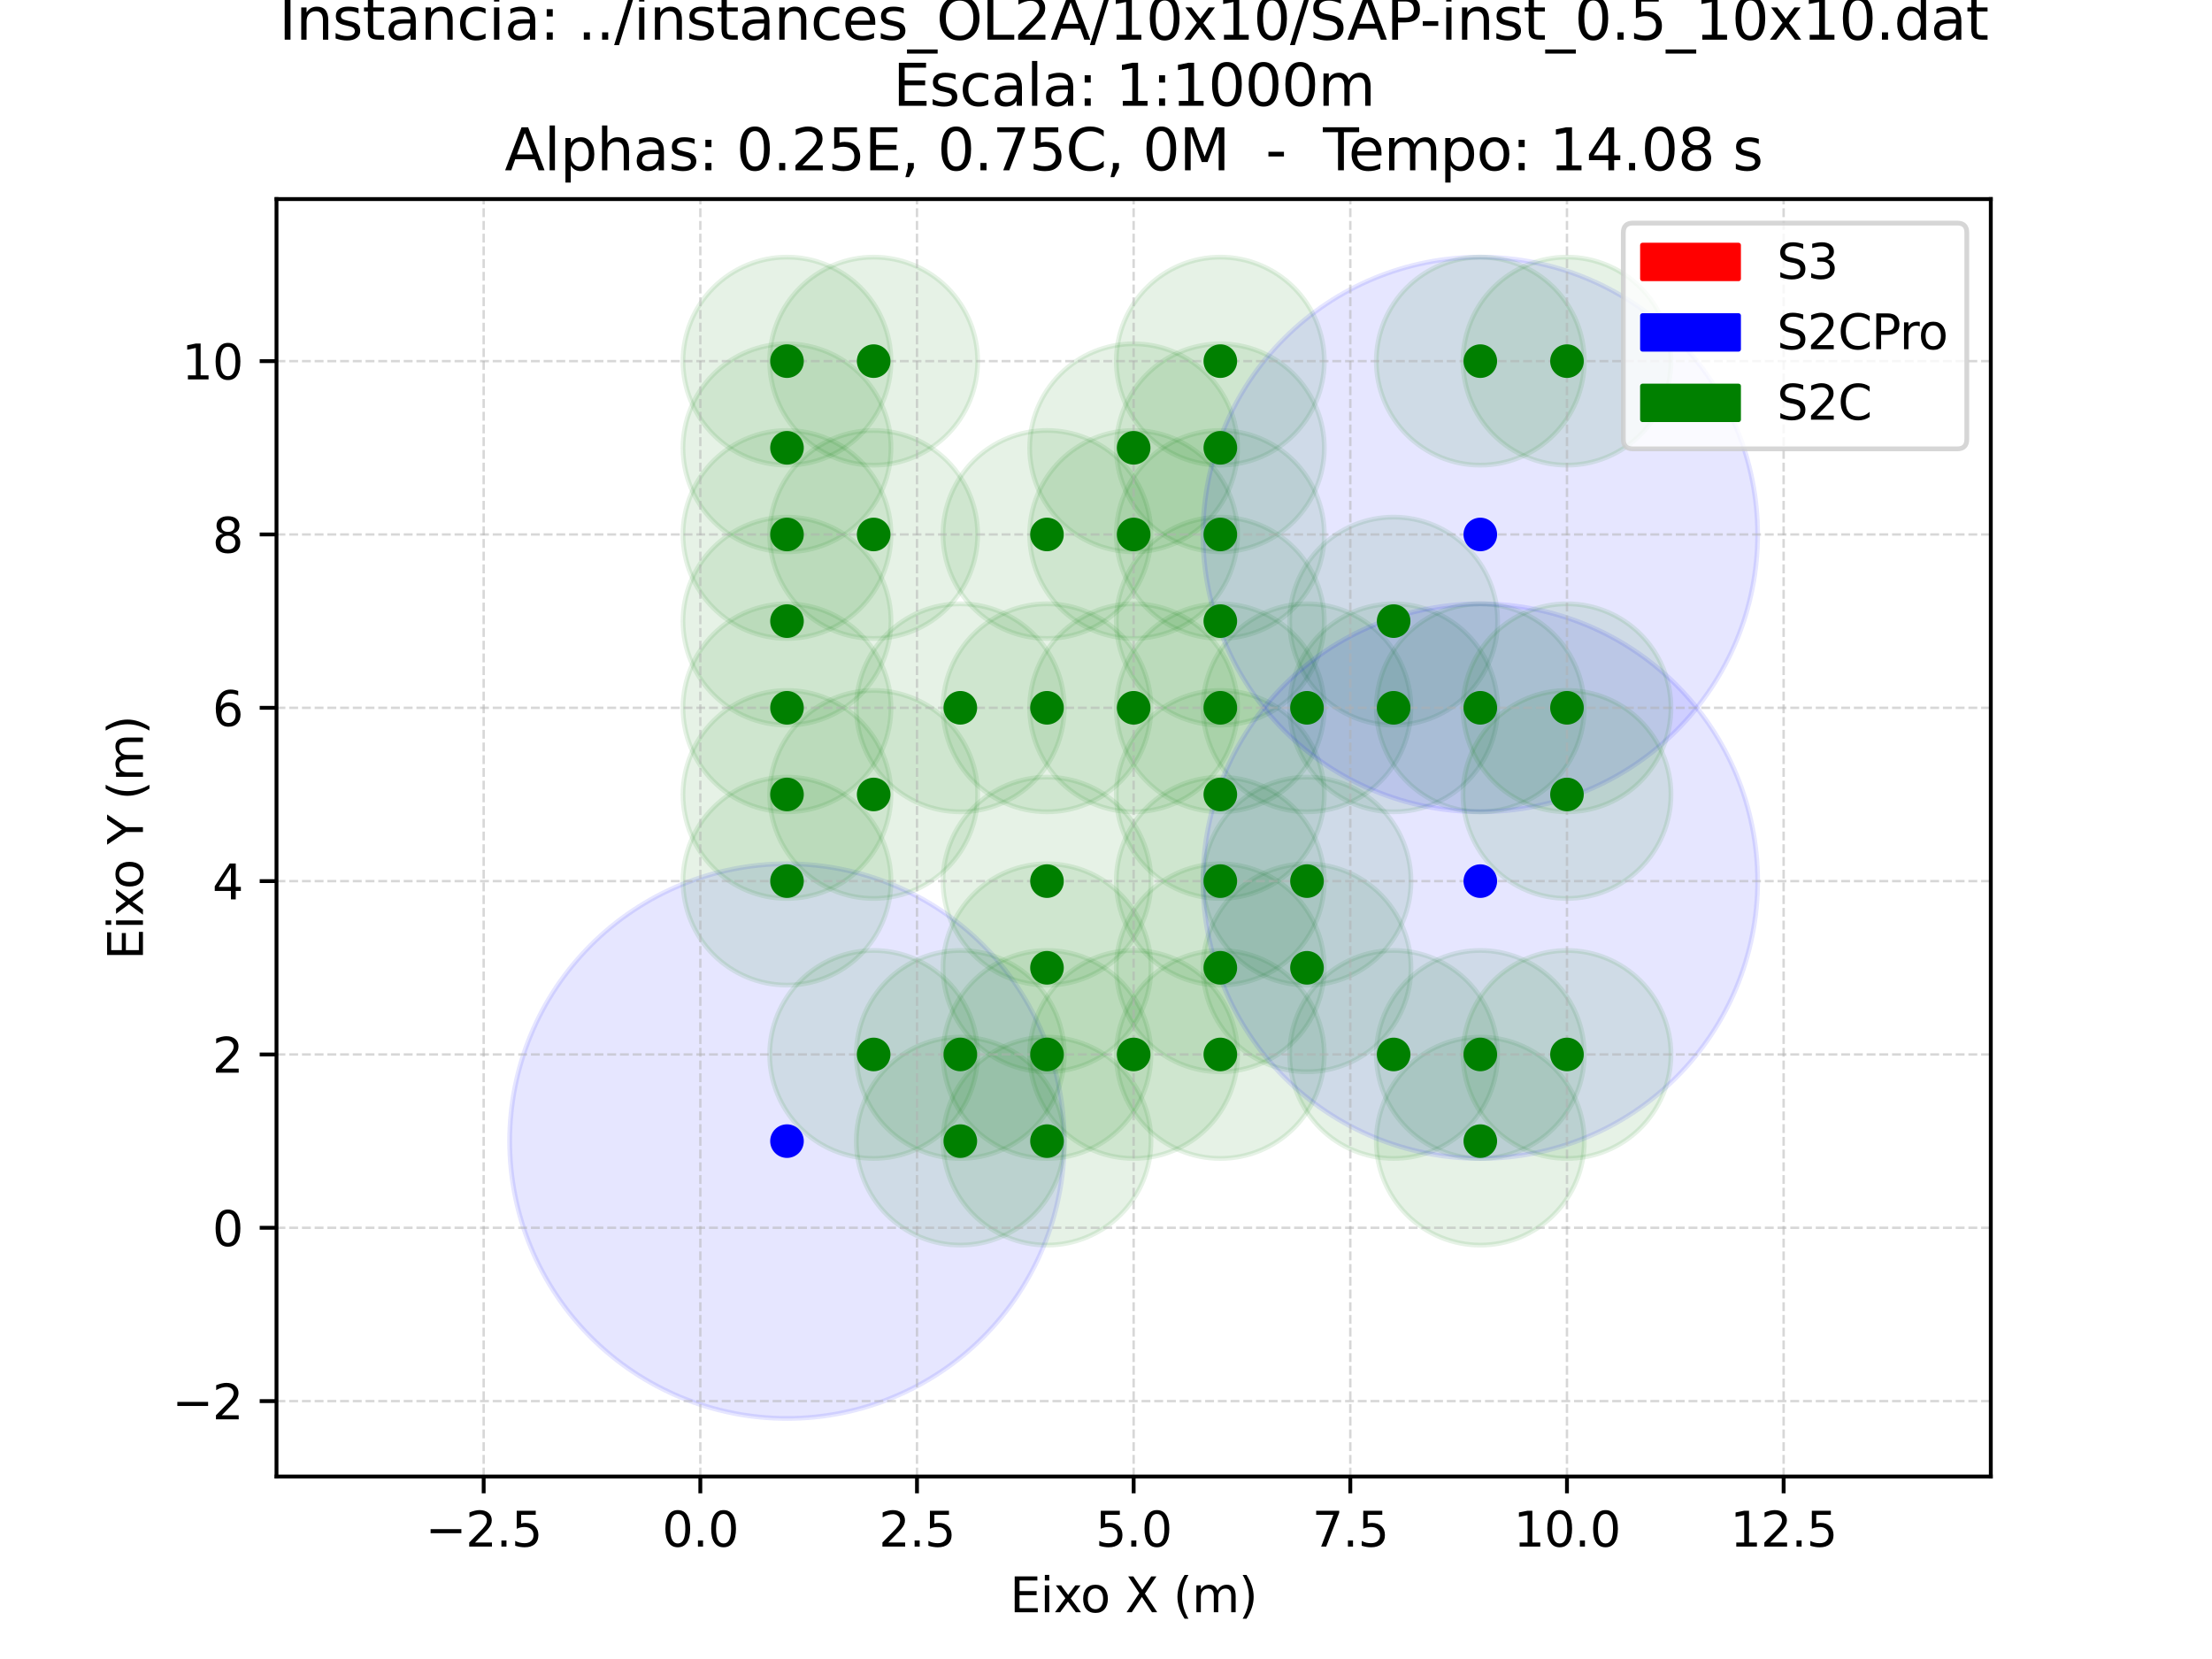 <?xml version="1.0" encoding="utf-8" standalone="no"?>
<!DOCTYPE svg PUBLIC "-//W3C//DTD SVG 1.1//EN"
  "http://www.w3.org/Graphics/SVG/1.1/DTD/svg11.dtd">
<svg xmlns:xlink="http://www.w3.org/1999/xlink" width="460.8pt" height="345.6pt" viewBox="0 0 460.8 345.6" xmlns="http://www.w3.org/2000/svg" version="1.1">
 <defs>
  <style type="text/css">*{stroke-linejoin: round; stroke-linecap: butt}</style>
 </defs>
 <g id="figure_1">
  <g id="patch_1">
   <path d="M 0 345.6 
L 460.8 345.6 
L 460.8 0 
L 0 0 
z
" style="fill: #ffffff"/>
  </g>
  <g id="axes_1">
   <g id="patch_2">
    <path d="M 57.6 307.584 
L 414.72 307.584 
L 414.72 41.472 
L 57.6 41.472 
z
" style="fill: #ffffff"/>
   </g>
   <g id="patch_3">
    <path d="M 163.945 295.488 
C 179.266 295.488 193.962 289.401 204.796 278.567 
C 215.63 267.733 221.717 253.037 221.717 237.716 
C 221.717 222.395 215.63 207.699 204.796 196.865 
C 193.962 186.031 179.266 179.944 163.945 179.944 
C 148.624 179.944 133.928 186.031 123.094 196.865 
C 112.26 207.699 106.173 222.395 106.173 237.716 
C 106.173 253.037 112.26 267.733 123.094 278.567 
C 133.928 289.401 148.624 295.488 163.945 295.488 
z
" clip-path="url(#p7b0af51cea)" style="fill: #0000ff; opacity: 0.1; stroke: #0000ff; stroke-linejoin: miter"/>
   </g>
   <g id="patch_4">
    <path d="M 163.945 205.219 
C 169.691 205.219 175.202 202.937 179.264 198.874 
C 183.327 194.811 185.61 189.3 185.61 183.555 
C 185.61 177.809 183.327 172.298 179.264 168.236 
C 175.202 164.173 169.691 161.89 163.945 161.89 
C 158.2 161.89 152.689 164.173 148.626 168.236 
C 144.563 172.298 142.281 177.809 142.281 183.555 
C 142.281 189.3 144.563 194.811 148.626 198.874 
C 152.689 202.937 158.2 205.219 163.945 205.219 
z
" clip-path="url(#p7b0af51cea)" style="fill: #008000; opacity: 0.1; stroke: #008000; stroke-linejoin: miter"/>
   </g>
   <g id="patch_5">
    <path d="M 163.945 187.166 
C 169.691 187.166 175.202 184.883 179.264 180.82 
C 183.327 176.758 185.61 171.247 185.61 165.501 
C 185.61 159.756 183.327 154.245 179.264 150.182 
C 175.202 146.119 169.691 143.837 163.945 143.837 
C 158.2 143.837 152.689 146.119 148.626 150.182 
C 144.563 154.245 142.281 159.756 142.281 165.501 
C 142.281 171.247 144.563 176.758 148.626 180.82 
C 152.689 184.883 158.2 187.166 163.945 187.166 
z
" clip-path="url(#p7b0af51cea)" style="fill: #008000; opacity: 0.1; stroke: #008000; stroke-linejoin: miter"/>
   </g>
   <g id="patch_6">
    <path d="M 163.945 169.112 
C 169.691 169.112 175.202 166.829 179.264 162.767 
C 183.327 158.704 185.61 153.193 185.61 147.447 
C 185.61 141.702 183.327 136.191 179.264 132.128 
C 175.202 128.066 169.691 125.783 163.945 125.783 
C 158.2 125.783 152.689 128.066 148.626 132.128 
C 144.563 136.191 142.281 141.702 142.281 147.447 
C 142.281 153.193 144.563 158.704 148.626 162.767 
C 152.689 166.829 158.2 169.112 163.945 169.112 
z
" clip-path="url(#p7b0af51cea)" style="fill: #008000; opacity: 0.1; stroke: #008000; stroke-linejoin: miter"/>
   </g>
   <g id="patch_7">
    <path d="M 163.945 151.058 
C 169.691 151.058 175.202 148.775 179.264 144.713 
C 183.327 140.65 185.61 135.139 185.61 129.394 
C 185.61 123.648 183.327 118.137 179.264 114.075 
C 175.202 110.012 169.691 107.729 163.945 107.729 
C 158.2 107.729 152.689 110.012 148.626 114.075 
C 144.563 118.137 142.281 123.648 142.281 129.394 
C 142.281 135.139 144.563 140.65 148.626 144.713 
C 152.689 148.775 158.2 151.058 163.945 151.058 
z
" clip-path="url(#p7b0af51cea)" style="fill: #008000; opacity: 0.1; stroke: #008000; stroke-linejoin: miter"/>
   </g>
   <g id="patch_8">
    <path d="M 163.945 133.004 
C 169.691 133.004 175.202 130.722 179.264 126.659 
C 183.327 122.596 185.61 117.085 185.61 111.34 
C 185.61 105.594 183.327 100.084 179.264 96.021 
C 175.202 91.958 169.691 89.675 163.945 89.675 
C 158.2 89.675 152.689 91.958 148.626 96.021 
C 144.563 100.084 142.281 105.594 142.281 111.34 
C 142.281 117.085 144.563 122.596 148.626 126.659 
C 152.689 130.722 158.2 133.004 163.945 133.004 
z
" clip-path="url(#p7b0af51cea)" style="fill: #008000; opacity: 0.1; stroke: #008000; stroke-linejoin: miter"/>
   </g>
   <g id="patch_9">
    <path d="M 163.945 114.951 
C 169.691 114.951 175.202 112.668 179.264 108.605 
C 183.327 104.543 185.61 99.032 185.61 93.286 
C 185.61 87.541 183.327 82.03 179.264 77.967 
C 175.202 73.904 169.691 71.622 163.945 71.622 
C 158.2 71.622 152.689 73.904 148.626 77.967 
C 144.563 82.03 142.281 87.541 142.281 93.286 
C 142.281 99.032 144.563 104.543 148.626 108.605 
C 152.689 112.668 158.2 114.951 163.945 114.951 
z
" clip-path="url(#p7b0af51cea)" style="fill: #008000; opacity: 0.1; stroke: #008000; stroke-linejoin: miter"/>
   </g>
   <g id="patch_10">
    <path d="M 163.945 96.897 
C 169.691 96.897 175.202 94.614 179.264 90.552 
C 183.327 86.489 185.61 80.978 185.61 75.232 
C 185.61 69.487 183.327 63.976 179.264 59.913 
C 175.202 55.851 169.691 53.568 163.945 53.568 
C 158.2 53.568 152.689 55.851 148.626 59.913 
C 144.563 63.976 142.281 69.487 142.281 75.232 
C 142.281 80.978 144.563 86.489 148.626 90.552 
C 152.689 94.614 158.2 96.897 163.945 96.897 
z
" clip-path="url(#p7b0af51cea)" style="fill: #008000; opacity: 0.1; stroke: #008000; stroke-linejoin: miter"/>
   </g>
   <g id="patch_11">
    <path d="M 181.999 241.327 
C 187.744 241.327 193.255 239.044 197.318 234.981 
C 201.381 230.919 203.663 225.408 203.663 219.662 
C 203.663 213.917 201.381 208.406 197.318 204.343 
C 193.255 200.281 187.744 197.998 181.999 197.998 
C 176.253 197.998 170.742 200.281 166.68 204.343 
C 162.617 208.406 160.334 213.917 160.334 219.662 
C 160.334 225.408 162.617 230.919 166.68 234.981 
C 170.742 239.044 176.253 241.327 181.999 241.327 
z
" clip-path="url(#p7b0af51cea)" style="fill: #008000; opacity: 0.1; stroke: #008000; stroke-linejoin: miter"/>
   </g>
   <g id="patch_12">
    <path d="M 181.999 187.166 
C 187.744 187.166 193.255 184.883 197.318 180.82 
C 201.381 176.758 203.663 171.247 203.663 165.501 
C 203.663 159.756 201.381 154.245 197.318 150.182 
C 193.255 146.119 187.744 143.837 181.999 143.837 
C 176.253 143.837 170.742 146.119 166.68 150.182 
C 162.617 154.245 160.334 159.756 160.334 165.501 
C 160.334 171.247 162.617 176.758 166.68 180.82 
C 170.742 184.883 176.253 187.166 181.999 187.166 
z
" clip-path="url(#p7b0af51cea)" style="fill: #008000; opacity: 0.1; stroke: #008000; stroke-linejoin: miter"/>
   </g>
   <g id="patch_13">
    <path d="M 181.999 133.004 
C 187.744 133.004 193.255 130.722 197.318 126.659 
C 201.381 122.596 203.663 117.085 203.663 111.34 
C 203.663 105.594 201.381 100.084 197.318 96.021 
C 193.255 91.958 187.744 89.675 181.999 89.675 
C 176.253 89.675 170.742 91.958 166.68 96.021 
C 162.617 100.084 160.334 105.594 160.334 111.34 
C 160.334 117.085 162.617 122.596 166.68 126.659 
C 170.742 130.722 176.253 133.004 181.999 133.004 
z
" clip-path="url(#p7b0af51cea)" style="fill: #008000; opacity: 0.1; stroke: #008000; stroke-linejoin: miter"/>
   </g>
   <g id="patch_14">
    <path d="M 181.999 96.897 
C 187.744 96.897 193.255 94.614 197.318 90.552 
C 201.381 86.489 203.663 80.978 203.663 75.232 
C 203.663 69.487 201.381 63.976 197.318 59.913 
C 193.255 55.851 187.744 53.568 181.999 53.568 
C 176.253 53.568 170.742 55.851 166.68 59.913 
C 162.617 63.976 160.334 69.487 160.334 75.232 
C 160.334 80.978 162.617 86.489 166.68 90.552 
C 170.742 94.614 176.253 96.897 181.999 96.897 
z
" clip-path="url(#p7b0af51cea)" style="fill: #008000; opacity: 0.1; stroke: #008000; stroke-linejoin: miter"/>
   </g>
   <g id="patch_15">
    <path d="M 200.053 259.381 
C 205.798 259.381 211.309 257.098 215.372 253.035 
C 219.434 248.972 221.717 243.462 221.717 237.716 
C 221.717 231.971 219.434 226.46 215.372 222.397 
C 211.309 218.334 205.798 216.052 200.053 216.052 
C 194.307 216.052 188.796 218.334 184.733 222.397 
C 180.671 226.46 178.388 231.971 178.388 237.716 
C 178.388 243.462 180.671 248.972 184.733 253.035 
C 188.796 257.098 194.307 259.381 200.053 259.381 
z
" clip-path="url(#p7b0af51cea)" style="fill: #008000; opacity: 0.1; stroke: #008000; stroke-linejoin: miter"/>
   </g>
   <g id="patch_16">
    <path d="M 200.053 241.327 
C 205.798 241.327 211.309 239.044 215.372 234.981 
C 219.434 230.919 221.717 225.408 221.717 219.662 
C 221.717 213.917 219.434 208.406 215.372 204.343 
C 211.309 200.281 205.798 197.998 200.053 197.998 
C 194.307 197.998 188.796 200.281 184.733 204.343 
C 180.671 208.406 178.388 213.917 178.388 219.662 
C 178.388 225.408 180.671 230.919 184.733 234.981 
C 188.796 239.044 194.307 241.327 200.053 241.327 
z
" clip-path="url(#p7b0af51cea)" style="fill: #008000; opacity: 0.1; stroke: #008000; stroke-linejoin: miter"/>
   </g>
   <g id="patch_17">
    <path d="M 200.053 169.112 
C 205.798 169.112 211.309 166.829 215.372 162.767 
C 219.434 158.704 221.717 153.193 221.717 147.447 
C 221.717 141.702 219.434 136.191 215.372 132.128 
C 211.309 128.066 205.798 125.783 200.053 125.783 
C 194.307 125.783 188.796 128.066 184.733 132.128 
C 180.671 136.191 178.388 141.702 178.388 147.447 
C 178.388 153.193 180.671 158.704 184.733 162.767 
C 188.796 166.829 194.307 169.112 200.053 169.112 
z
" clip-path="url(#p7b0af51cea)" style="fill: #008000; opacity: 0.1; stroke: #008000; stroke-linejoin: miter"/>
   </g>
   <g id="patch_18">
    <path d="M 218.106 259.381 
C 223.852 259.381 229.363 257.098 233.425 253.035 
C 237.488 248.972 239.771 243.462 239.771 237.716 
C 239.771 231.971 237.488 226.46 233.425 222.397 
C 229.363 218.334 223.852 216.052 218.106 216.052 
C 212.361 216.052 206.85 218.334 202.787 222.397 
C 198.724 226.46 196.442 231.971 196.442 237.716 
C 196.442 243.462 198.724 248.972 202.787 253.035 
C 206.85 257.098 212.361 259.381 218.106 259.381 
z
" clip-path="url(#p7b0af51cea)" style="fill: #008000; opacity: 0.1; stroke: #008000; stroke-linejoin: miter"/>
   </g>
   <g id="patch_19">
    <path d="M 218.106 241.327 
C 223.852 241.327 229.363 239.044 233.425 234.981 
C 237.488 230.919 239.771 225.408 239.771 219.662 
C 239.771 213.917 237.488 208.406 233.425 204.343 
C 229.363 200.281 223.852 197.998 218.106 197.998 
C 212.361 197.998 206.85 200.281 202.787 204.343 
C 198.724 208.406 196.442 213.917 196.442 219.662 
C 196.442 225.408 198.724 230.919 202.787 234.981 
C 206.85 239.044 212.361 241.327 218.106 241.327 
z
" clip-path="url(#p7b0af51cea)" style="fill: #008000; opacity: 0.1; stroke: #008000; stroke-linejoin: miter"/>
   </g>
   <g id="patch_20">
    <path d="M 218.106 223.273 
C 223.852 223.273 229.363 220.99 233.425 216.928 
C 237.488 212.865 239.771 207.354 239.771 201.609 
C 239.771 195.863 237.488 190.352 233.425 186.289 
C 229.363 182.227 223.852 179.944 218.106 179.944 
C 212.361 179.944 206.85 182.227 202.787 186.289 
C 198.724 190.352 196.442 195.863 196.442 201.609 
C 196.442 207.354 198.724 212.865 202.787 216.928 
C 206.85 220.99 212.361 223.273 218.106 223.273 
z
" clip-path="url(#p7b0af51cea)" style="fill: #008000; opacity: 0.1; stroke: #008000; stroke-linejoin: miter"/>
   </g>
   <g id="patch_21">
    <path d="M 218.106 205.219 
C 223.852 205.219 229.363 202.937 233.425 198.874 
C 237.488 194.811 239.771 189.3 239.771 183.555 
C 239.771 177.809 237.488 172.298 233.425 168.236 
C 229.363 164.173 223.852 161.89 218.106 161.89 
C 212.361 161.89 206.85 164.173 202.787 168.236 
C 198.724 172.298 196.442 177.809 196.442 183.555 
C 196.442 189.3 198.724 194.811 202.787 198.874 
C 206.85 202.937 212.361 205.219 218.106 205.219 
z
" clip-path="url(#p7b0af51cea)" style="fill: #008000; opacity: 0.1; stroke: #008000; stroke-linejoin: miter"/>
   </g>
   <g id="patch_22">
    <path d="M 218.106 169.112 
C 223.852 169.112 229.363 166.829 233.425 162.767 
C 237.488 158.704 239.771 153.193 239.771 147.447 
C 239.771 141.702 237.488 136.191 233.425 132.128 
C 229.363 128.066 223.852 125.783 218.106 125.783 
C 212.361 125.783 206.85 128.066 202.787 132.128 
C 198.724 136.191 196.442 141.702 196.442 147.447 
C 196.442 153.193 198.724 158.704 202.787 162.767 
C 206.85 166.829 212.361 169.112 218.106 169.112 
z
" clip-path="url(#p7b0af51cea)" style="fill: #008000; opacity: 0.1; stroke: #008000; stroke-linejoin: miter"/>
   </g>
   <g id="patch_23">
    <path d="M 218.106 133.004 
C 223.852 133.004 229.363 130.722 233.425 126.659 
C 237.488 122.596 239.771 117.085 239.771 111.34 
C 239.771 105.594 237.488 100.084 233.425 96.021 
C 229.363 91.958 223.852 89.675 218.106 89.675 
C 212.361 89.675 206.85 91.958 202.787 96.021 
C 198.724 100.084 196.442 105.594 196.442 111.34 
C 196.442 117.085 198.724 122.596 202.787 126.659 
C 206.85 130.722 212.361 133.004 218.106 133.004 
z
" clip-path="url(#p7b0af51cea)" style="fill: #008000; opacity: 0.1; stroke: #008000; stroke-linejoin: miter"/>
   </g>
   <g id="patch_24">
    <path d="M 236.16 241.327 
C 241.905 241.327 247.416 239.044 251.479 234.981 
C 255.542 230.919 257.824 225.408 257.824 219.662 
C 257.824 213.917 255.542 208.406 251.479 204.343 
C 247.416 200.281 241.905 197.998 236.16 197.998 
C 230.415 197.998 224.904 200.281 220.841 204.343 
C 216.778 208.406 214.496 213.917 214.496 219.662 
C 214.496 225.408 216.778 230.919 220.841 234.981 
C 224.904 239.044 230.415 241.327 236.16 241.327 
z
" clip-path="url(#p7b0af51cea)" style="fill: #008000; opacity: 0.1; stroke: #008000; stroke-linejoin: miter"/>
   </g>
   <g id="patch_25">
    <path d="M 236.16 169.112 
C 241.905 169.112 247.416 166.829 251.479 162.767 
C 255.542 158.704 257.824 153.193 257.824 147.447 
C 257.824 141.702 255.542 136.191 251.479 132.128 
C 247.416 128.066 241.905 125.783 236.16 125.783 
C 230.415 125.783 224.904 128.066 220.841 132.128 
C 216.778 136.191 214.496 141.702 214.496 147.447 
C 214.496 153.193 216.778 158.704 220.841 162.767 
C 224.904 166.829 230.415 169.112 236.16 169.112 
z
" clip-path="url(#p7b0af51cea)" style="fill: #008000; opacity: 0.1; stroke: #008000; stroke-linejoin: miter"/>
   </g>
   <g id="patch_26">
    <path d="M 236.16 133.004 
C 241.905 133.004 247.416 130.722 251.479 126.659 
C 255.542 122.596 257.824 117.085 257.824 111.34 
C 257.824 105.594 255.542 100.084 251.479 96.021 
C 247.416 91.958 241.905 89.675 236.16 89.675 
C 230.415 89.675 224.904 91.958 220.841 96.021 
C 216.778 100.084 214.496 105.594 214.496 111.34 
C 214.496 117.085 216.778 122.596 220.841 126.659 
C 224.904 130.722 230.415 133.004 236.16 133.004 
z
" clip-path="url(#p7b0af51cea)" style="fill: #008000; opacity: 0.1; stroke: #008000; stroke-linejoin: miter"/>
   </g>
   <g id="patch_27">
    <path d="M 236.16 114.951 
C 241.905 114.951 247.416 112.668 251.479 108.605 
C 255.542 104.543 257.824 99.032 257.824 93.286 
C 257.824 87.541 255.542 82.03 251.479 77.967 
C 247.416 73.904 241.905 71.622 236.16 71.622 
C 230.415 71.622 224.904 73.904 220.841 77.967 
C 216.778 82.03 214.496 87.541 214.496 93.286 
C 214.496 99.032 216.778 104.543 220.841 108.605 
C 224.904 112.668 230.415 114.951 236.16 114.951 
z
" clip-path="url(#p7b0af51cea)" style="fill: #008000; opacity: 0.1; stroke: #008000; stroke-linejoin: miter"/>
   </g>
   <g id="patch_28">
    <path d="M 254.214 241.327 
C 259.959 241.327 265.47 239.044 269.533 234.981 
C 273.596 230.919 275.878 225.408 275.878 219.662 
C 275.878 213.917 273.596 208.406 269.533 204.343 
C 265.47 200.281 259.959 197.998 254.214 197.998 
C 248.468 197.998 242.957 200.281 238.895 204.343 
C 234.832 208.406 232.549 213.917 232.549 219.662 
C 232.549 225.408 234.832 230.919 238.895 234.981 
C 242.957 239.044 248.468 241.327 254.214 241.327 
z
" clip-path="url(#p7b0af51cea)" style="fill: #008000; opacity: 0.1; stroke: #008000; stroke-linejoin: miter"/>
   </g>
   <g id="patch_29">
    <path d="M 254.214 223.273 
C 259.959 223.273 265.47 220.99 269.533 216.928 
C 273.596 212.865 275.878 207.354 275.878 201.609 
C 275.878 195.863 273.596 190.352 269.533 186.289 
C 265.47 182.227 259.959 179.944 254.214 179.944 
C 248.468 179.944 242.957 182.227 238.895 186.289 
C 234.832 190.352 232.549 195.863 232.549 201.609 
C 232.549 207.354 234.832 212.865 238.895 216.928 
C 242.957 220.99 248.468 223.273 254.214 223.273 
z
" clip-path="url(#p7b0af51cea)" style="fill: #008000; opacity: 0.1; stroke: #008000; stroke-linejoin: miter"/>
   </g>
   <g id="patch_30">
    <path d="M 254.214 205.219 
C 259.959 205.219 265.47 202.937 269.533 198.874 
C 273.596 194.811 275.878 189.3 275.878 183.555 
C 275.878 177.809 273.596 172.298 269.533 168.236 
C 265.47 164.173 259.959 161.89 254.214 161.89 
C 248.468 161.89 242.957 164.173 238.895 168.236 
C 234.832 172.298 232.549 177.809 232.549 183.555 
C 232.549 189.3 234.832 194.811 238.895 198.874 
C 242.957 202.937 248.468 205.219 254.214 205.219 
z
" clip-path="url(#p7b0af51cea)" style="fill: #008000; opacity: 0.1; stroke: #008000; stroke-linejoin: miter"/>
   </g>
   <g id="patch_31">
    <path d="M 254.214 187.166 
C 259.959 187.166 265.47 184.883 269.533 180.82 
C 273.596 176.758 275.878 171.247 275.878 165.501 
C 275.878 159.756 273.596 154.245 269.533 150.182 
C 265.47 146.119 259.959 143.837 254.214 143.837 
C 248.468 143.837 242.957 146.119 238.895 150.182 
C 234.832 154.245 232.549 159.756 232.549 165.501 
C 232.549 171.247 234.832 176.758 238.895 180.82 
C 242.957 184.883 248.468 187.166 254.214 187.166 
z
" clip-path="url(#p7b0af51cea)" style="fill: #008000; opacity: 0.1; stroke: #008000; stroke-linejoin: miter"/>
   </g>
   <g id="patch_32">
    <path d="M 254.214 169.112 
C 259.959 169.112 265.47 166.829 269.533 162.767 
C 273.596 158.704 275.878 153.193 275.878 147.447 
C 275.878 141.702 273.596 136.191 269.533 132.128 
C 265.47 128.066 259.959 125.783 254.214 125.783 
C 248.468 125.783 242.957 128.066 238.895 132.128 
C 234.832 136.191 232.549 141.702 232.549 147.447 
C 232.549 153.193 234.832 158.704 238.895 162.767 
C 242.957 166.829 248.468 169.112 254.214 169.112 
z
" clip-path="url(#p7b0af51cea)" style="fill: #008000; opacity: 0.1; stroke: #008000; stroke-linejoin: miter"/>
   </g>
   <g id="patch_33">
    <path d="M 254.214 151.058 
C 259.959 151.058 265.47 148.775 269.533 144.713 
C 273.596 140.65 275.878 135.139 275.878 129.394 
C 275.878 123.648 273.596 118.137 269.533 114.075 
C 265.47 110.012 259.959 107.729 254.214 107.729 
C 248.468 107.729 242.957 110.012 238.895 114.075 
C 234.832 118.137 232.549 123.648 232.549 129.394 
C 232.549 135.139 234.832 140.65 238.895 144.713 
C 242.957 148.775 248.468 151.058 254.214 151.058 
z
" clip-path="url(#p7b0af51cea)" style="fill: #008000; opacity: 0.1; stroke: #008000; stroke-linejoin: miter"/>
   </g>
   <g id="patch_34">
    <path d="M 254.214 133.004 
C 259.959 133.004 265.47 130.722 269.533 126.659 
C 273.596 122.596 275.878 117.085 275.878 111.34 
C 275.878 105.594 273.596 100.084 269.533 96.021 
C 265.47 91.958 259.959 89.675 254.214 89.675 
C 248.468 89.675 242.957 91.958 238.895 96.021 
C 234.832 100.084 232.549 105.594 232.549 111.34 
C 232.549 117.085 234.832 122.596 238.895 126.659 
C 242.957 130.722 248.468 133.004 254.214 133.004 
z
" clip-path="url(#p7b0af51cea)" style="fill: #008000; opacity: 0.1; stroke: #008000; stroke-linejoin: miter"/>
   </g>
   <g id="patch_35">
    <path d="M 254.214 114.951 
C 259.959 114.951 265.47 112.668 269.533 108.605 
C 273.596 104.543 275.878 99.032 275.878 93.286 
C 275.878 87.541 273.596 82.03 269.533 77.967 
C 265.47 73.904 259.959 71.622 254.214 71.622 
C 248.468 71.622 242.957 73.904 238.895 77.967 
C 234.832 82.03 232.549 87.541 232.549 93.286 
C 232.549 99.032 234.832 104.543 238.895 108.605 
C 242.957 112.668 248.468 114.951 254.214 114.951 
z
" clip-path="url(#p7b0af51cea)" style="fill: #008000; opacity: 0.1; stroke: #008000; stroke-linejoin: miter"/>
   </g>
   <g id="patch_36">
    <path d="M 254.214 96.897 
C 259.959 96.897 265.47 94.614 269.533 90.552 
C 273.596 86.489 275.878 80.978 275.878 75.232 
C 275.878 69.487 273.596 63.976 269.533 59.913 
C 265.47 55.851 259.959 53.568 254.214 53.568 
C 248.468 53.568 242.957 55.851 238.895 59.913 
C 234.832 63.976 232.549 69.487 232.549 75.232 
C 232.549 80.978 234.832 86.489 238.895 90.552 
C 242.957 94.614 248.468 96.897 254.214 96.897 
z
" clip-path="url(#p7b0af51cea)" style="fill: #008000; opacity: 0.1; stroke: #008000; stroke-linejoin: miter"/>
   </g>
   <g id="patch_37">
    <path d="M 272.267 223.273 
C 278.013 223.273 283.524 220.99 287.587 216.928 
C 291.649 212.865 293.932 207.354 293.932 201.609 
C 293.932 195.863 291.649 190.352 287.587 186.289 
C 283.524 182.227 278.013 179.944 272.267 179.944 
C 266.522 179.944 261.011 182.227 256.948 186.289 
C 252.886 190.352 250.603 195.863 250.603 201.609 
C 250.603 207.354 252.886 212.865 256.948 216.928 
C 261.011 220.99 266.522 223.273 272.267 223.273 
z
" clip-path="url(#p7b0af51cea)" style="fill: #008000; opacity: 0.1; stroke: #008000; stroke-linejoin: miter"/>
   </g>
   <g id="patch_38">
    <path d="M 272.267 205.219 
C 278.013 205.219 283.524 202.937 287.587 198.874 
C 291.649 194.811 293.932 189.3 293.932 183.555 
C 293.932 177.809 291.649 172.298 287.587 168.236 
C 283.524 164.173 278.013 161.89 272.267 161.89 
C 266.522 161.89 261.011 164.173 256.948 168.236 
C 252.886 172.298 250.603 177.809 250.603 183.555 
C 250.603 189.3 252.886 194.811 256.948 198.874 
C 261.011 202.937 266.522 205.219 272.267 205.219 
z
" clip-path="url(#p7b0af51cea)" style="fill: #008000; opacity: 0.1; stroke: #008000; stroke-linejoin: miter"/>
   </g>
   <g id="patch_39">
    <path d="M 272.267 169.112 
C 278.013 169.112 283.524 166.829 287.587 162.767 
C 291.649 158.704 293.932 153.193 293.932 147.447 
C 293.932 141.702 291.649 136.191 287.587 132.128 
C 283.524 128.066 278.013 125.783 272.267 125.783 
C 266.522 125.783 261.011 128.066 256.948 132.128 
C 252.886 136.191 250.603 141.702 250.603 147.447 
C 250.603 153.193 252.886 158.704 256.948 162.767 
C 261.011 166.829 266.522 169.112 272.267 169.112 
z
" clip-path="url(#p7b0af51cea)" style="fill: #008000; opacity: 0.1; stroke: #008000; stroke-linejoin: miter"/>
   </g>
   <g id="patch_40">
    <path d="M 290.321 241.327 
C 296.067 241.327 301.578 239.044 305.64 234.981 
C 309.703 230.919 311.986 225.408 311.986 219.662 
C 311.986 213.917 309.703 208.406 305.64 204.343 
C 301.578 200.281 296.067 197.998 290.321 197.998 
C 284.576 197.998 279.065 200.281 275.002 204.343 
C 270.939 208.406 268.657 213.917 268.657 219.662 
C 268.657 225.408 270.939 230.919 275.002 234.981 
C 279.065 239.044 284.576 241.327 290.321 241.327 
z
" clip-path="url(#p7b0af51cea)" style="fill: #008000; opacity: 0.1; stroke: #008000; stroke-linejoin: miter"/>
   </g>
   <g id="patch_41">
    <path d="M 290.321 169.112 
C 296.067 169.112 301.578 166.829 305.64 162.767 
C 309.703 158.704 311.986 153.193 311.986 147.447 
C 311.986 141.702 309.703 136.191 305.64 132.128 
C 301.578 128.066 296.067 125.783 290.321 125.783 
C 284.576 125.783 279.065 128.066 275.002 132.128 
C 270.939 136.191 268.657 141.702 268.657 147.447 
C 268.657 153.193 270.939 158.704 275.002 162.767 
C 279.065 166.829 284.576 169.112 290.321 169.112 
z
" clip-path="url(#p7b0af51cea)" style="fill: #008000; opacity: 0.1; stroke: #008000; stroke-linejoin: miter"/>
   </g>
   <g id="patch_42">
    <path d="M 290.321 151.058 
C 296.067 151.058 301.578 148.775 305.64 144.713 
C 309.703 140.65 311.986 135.139 311.986 129.394 
C 311.986 123.648 309.703 118.137 305.64 114.075 
C 301.578 110.012 296.067 107.729 290.321 107.729 
C 284.576 107.729 279.065 110.012 275.002 114.075 
C 270.939 118.137 268.657 123.648 268.657 129.394 
C 268.657 135.139 270.939 140.65 275.002 144.713 
C 279.065 148.775 284.576 151.058 290.321 151.058 
z
" clip-path="url(#p7b0af51cea)" style="fill: #008000; opacity: 0.1; stroke: #008000; stroke-linejoin: miter"/>
   </g>
   <g id="patch_43">
    <path d="M 308.375 259.381 
C 314.12 259.381 319.631 257.098 323.694 253.035 
C 327.757 248.972 330.039 243.462 330.039 237.716 
C 330.039 231.971 327.757 226.46 323.694 222.397 
C 319.631 218.334 314.12 216.052 308.375 216.052 
C 302.629 216.052 297.118 218.334 293.056 222.397 
C 288.993 226.46 286.71 231.971 286.71 237.716 
C 286.71 243.462 288.993 248.972 293.056 253.035 
C 297.118 257.098 302.629 259.381 308.375 259.381 
z
" clip-path="url(#p7b0af51cea)" style="fill: #008000; opacity: 0.1; stroke: #008000; stroke-linejoin: miter"/>
   </g>
   <g id="patch_44">
    <path d="M 308.375 241.327 
C 314.12 241.327 319.631 239.044 323.694 234.981 
C 327.757 230.919 330.039 225.408 330.039 219.662 
C 330.039 213.917 327.757 208.406 323.694 204.343 
C 319.631 200.281 314.12 197.998 308.375 197.998 
C 302.629 197.998 297.118 200.281 293.056 204.343 
C 288.993 208.406 286.71 213.917 286.71 219.662 
C 286.71 225.408 288.993 230.919 293.056 234.981 
C 297.118 239.044 302.629 241.327 308.375 241.327 
z
" clip-path="url(#p7b0af51cea)" style="fill: #008000; opacity: 0.1; stroke: #008000; stroke-linejoin: miter"/>
   </g>
   <g id="patch_45">
    <path d="M 308.375 241.327 
C 323.696 241.327 338.392 235.24 349.226 224.406 
C 360.06 213.572 366.147 198.876 366.147 183.555 
C 366.147 168.234 360.06 153.538 349.226 142.704 
C 338.392 131.87 323.696 125.783 308.375 125.783 
C 293.054 125.783 278.358 131.87 267.524 142.704 
C 256.69 153.538 250.603 168.234 250.603 183.555 
C 250.603 198.876 256.69 213.572 267.524 224.406 
C 278.358 235.24 293.054 241.327 308.375 241.327 
z
" clip-path="url(#p7b0af51cea)" style="fill: #0000ff; opacity: 0.1; stroke: #0000ff; stroke-linejoin: miter"/>
   </g>
   <g id="patch_46">
    <path d="M 308.375 169.112 
C 314.12 169.112 319.631 166.829 323.694 162.767 
C 327.757 158.704 330.039 153.193 330.039 147.447 
C 330.039 141.702 327.757 136.191 323.694 132.128 
C 319.631 128.066 314.12 125.783 308.375 125.783 
C 302.629 125.783 297.118 128.066 293.056 132.128 
C 288.993 136.191 286.71 141.702 286.71 147.447 
C 286.71 153.193 288.993 158.704 293.056 162.767 
C 297.118 166.829 302.629 169.112 308.375 169.112 
z
" clip-path="url(#p7b0af51cea)" style="fill: #008000; opacity: 0.1; stroke: #008000; stroke-linejoin: miter"/>
   </g>
   <g id="patch_47">
    <path d="M 308.375 169.112 
C 323.696 169.112 338.392 163.025 349.226 152.191 
C 360.06 141.357 366.147 126.661 366.147 111.34 
C 366.147 96.019 360.06 81.323 349.226 70.489 
C 338.392 59.655 323.696 53.568 308.375 53.568 
C 293.054 53.568 278.358 59.655 267.524 70.489 
C 256.69 81.323 250.603 96.019 250.603 111.34 
C 250.603 126.661 256.69 141.357 267.524 152.191 
C 278.358 163.025 293.054 169.112 308.375 169.112 
z
" clip-path="url(#p7b0af51cea)" style="fill: #0000ff; opacity: 0.1; stroke: #0000ff; stroke-linejoin: miter"/>
   </g>
   <g id="patch_48">
    <path d="M 308.375 96.897 
C 314.12 96.897 319.631 94.614 323.694 90.552 
C 327.757 86.489 330.039 80.978 330.039 75.232 
C 330.039 69.487 327.757 63.976 323.694 59.913 
C 319.631 55.851 314.12 53.568 308.375 53.568 
C 302.629 53.568 297.118 55.851 293.056 59.913 
C 288.993 63.976 286.71 69.487 286.71 75.232 
C 286.71 80.978 288.993 86.489 293.056 90.552 
C 297.118 94.614 302.629 96.897 308.375 96.897 
z
" clip-path="url(#p7b0af51cea)" style="fill: #008000; opacity: 0.1; stroke: #008000; stroke-linejoin: miter"/>
   </g>
   <g id="patch_49">
    <path d="M 326.429 241.327 
C 332.174 241.327 337.685 239.044 341.748 234.981 
C 345.81 230.919 348.093 225.408 348.093 219.662 
C 348.093 213.917 345.81 208.406 341.748 204.343 
C 337.685 200.281 332.174 197.998 326.429 197.998 
C 320.683 197.998 315.172 200.281 311.11 204.343 
C 307.047 208.406 304.764 213.917 304.764 219.662 
C 304.764 225.408 307.047 230.919 311.11 234.981 
C 315.172 239.044 320.683 241.327 326.429 241.327 
z
" clip-path="url(#p7b0af51cea)" style="fill: #008000; opacity: 0.1; stroke: #008000; stroke-linejoin: miter"/>
   </g>
   <g id="patch_50">
    <path d="M 326.429 187.166 
C 332.174 187.166 337.685 184.883 341.748 180.82 
C 345.81 176.758 348.093 171.247 348.093 165.501 
C 348.093 159.756 345.81 154.245 341.748 150.182 
C 337.685 146.119 332.174 143.837 326.429 143.837 
C 320.683 143.837 315.172 146.119 311.11 150.182 
C 307.047 154.245 304.764 159.756 304.764 165.501 
C 304.764 171.247 307.047 176.758 311.11 180.82 
C 315.172 184.883 320.683 187.166 326.429 187.166 
z
" clip-path="url(#p7b0af51cea)" style="fill: #008000; opacity: 0.1; stroke: #008000; stroke-linejoin: miter"/>
   </g>
   <g id="patch_51">
    <path d="M 326.429 169.112 
C 332.174 169.112 337.685 166.829 341.748 162.767 
C 345.81 158.704 348.093 153.193 348.093 147.447 
C 348.093 141.702 345.81 136.191 341.748 132.128 
C 337.685 128.066 332.174 125.783 326.429 125.783 
C 320.683 125.783 315.172 128.066 311.11 132.128 
C 307.047 136.191 304.764 141.702 304.764 147.447 
C 304.764 153.193 307.047 158.704 311.11 162.767 
C 315.172 166.829 320.683 169.112 326.429 169.112 
z
" clip-path="url(#p7b0af51cea)" style="fill: #008000; opacity: 0.1; stroke: #008000; stroke-linejoin: miter"/>
   </g>
   <g id="patch_52">
    <path d="M 326.429 96.897 
C 332.174 96.897 337.685 94.614 341.748 90.552 
C 345.81 86.489 348.093 80.978 348.093 75.232 
C 348.093 69.487 345.81 63.976 341.748 59.913 
C 337.685 55.851 332.174 53.568 326.429 53.568 
C 320.683 53.568 315.172 55.851 311.11 59.913 
C 307.047 63.976 304.764 69.487 304.764 75.232 
C 304.764 80.978 307.047 86.489 311.11 90.552 
C 315.172 94.614 320.683 96.897 326.429 96.897 
z
" clip-path="url(#p7b0af51cea)" style="fill: #008000; opacity: 0.1; stroke: #008000; stroke-linejoin: miter"/>
   </g>
   <g id="matplotlib.axis_1">
    <g id="xtick_1">
     <g id="line2d_1">
      <path d="M 100.757 307.584 
L 100.757 41.472 
" clip-path="url(#p7b0af51cea)" style="fill: none; stroke-dasharray: 1.85,0.8; stroke-dashoffset: 0; stroke: #b0b0b0; stroke-opacity: 0.5; stroke-width: 0.5"/>
     </g>
     <g id="line2d_2">
      <defs>
       <path id="m77087b8c05" d="M 0 0 
L 0 3.5 
" style="stroke: #000000; stroke-width: 0.8"/>
      </defs>
      <g>
       <use xlink:href="#m77087b8c05" x="100.757" y="307.584" style="stroke: #000000; stroke-width: 0.8"/>
      </g>
     </g>
     <g id="text_1">
      <!-- −2.5 -->
      <g transform="translate(88.616 322.182)scale(0.1 -0.1)">
       <defs>
        <path id="DejaVuSans-2212" d="M 678 2272 
L 4684 2272 
L 4684 1741 
L 678 1741 
L 678 2272 
z
" transform="scale(0.016)"/>
        <path id="DejaVuSans-32" d="M 1228 531 
L 3431 531 
L 3431 0 
L 469 0 
L 469 531 
Q 828 903 1448 1529 
Q 2069 2156 2228 2338 
Q 2531 2678 2651 2914 
Q 2772 3150 2772 3378 
Q 2772 3750 2511 3984 
Q 2250 4219 1831 4219 
Q 1534 4219 1204 4116 
Q 875 4013 500 3803 
L 500 4441 
Q 881 4594 1212 4672 
Q 1544 4750 1819 4750 
Q 2544 4750 2975 4387 
Q 3406 4025 3406 3419 
Q 3406 3131 3298 2873 
Q 3191 2616 2906 2266 
Q 2828 2175 2409 1742 
Q 1991 1309 1228 531 
z
" transform="scale(0.016)"/>
        <path id="DejaVuSans-2e" d="M 684 794 
L 1344 794 
L 1344 0 
L 684 0 
L 684 794 
z
" transform="scale(0.016)"/>
        <path id="DejaVuSans-35" d="M 691 4666 
L 3169 4666 
L 3169 4134 
L 1269 4134 
L 1269 2991 
Q 1406 3038 1543 3061 
Q 1681 3084 1819 3084 
Q 2600 3084 3056 2656 
Q 3513 2228 3513 1497 
Q 3513 744 3044 326 
Q 2575 -91 1722 -91 
Q 1428 -91 1123 -41 
Q 819 9 494 109 
L 494 744 
Q 775 591 1075 516 
Q 1375 441 1709 441 
Q 2250 441 2565 725 
Q 2881 1009 2881 1497 
Q 2881 1984 2565 2268 
Q 2250 2553 1709 2553 
Q 1456 2553 1204 2497 
Q 953 2441 691 2322 
L 691 4666 
z
" transform="scale(0.016)"/>
       </defs>
       <use xlink:href="#DejaVuSans-2212"/>
       <use xlink:href="#DejaVuSans-32" x="83.789"/>
       <use xlink:href="#DejaVuSans-2e" x="147.412"/>
       <use xlink:href="#DejaVuSans-35" x="179.199"/>
      </g>
     </g>
    </g>
    <g id="xtick_2">
     <g id="line2d_3">
      <path d="M 145.891 307.584 
L 145.891 41.472 
" clip-path="url(#p7b0af51cea)" style="fill: none; stroke-dasharray: 1.85,0.8; stroke-dashoffset: 0; stroke: #b0b0b0; stroke-opacity: 0.5; stroke-width: 0.5"/>
     </g>
     <g id="line2d_4">
      <g>
       <use xlink:href="#m77087b8c05" x="145.891" y="307.584" style="stroke: #000000; stroke-width: 0.8"/>
      </g>
     </g>
     <g id="text_2">
      <!-- 0.0 -->
      <g transform="translate(137.94 322.182)scale(0.1 -0.1)">
       <defs>
        <path id="DejaVuSans-30" d="M 2034 4250 
Q 1547 4250 1301 3770 
Q 1056 3291 1056 2328 
Q 1056 1369 1301 889 
Q 1547 409 2034 409 
Q 2525 409 2770 889 
Q 3016 1369 3016 2328 
Q 3016 3291 2770 3770 
Q 2525 4250 2034 4250 
z
M 2034 4750 
Q 2819 4750 3233 4129 
Q 3647 3509 3647 2328 
Q 3647 1150 3233 529 
Q 2819 -91 2034 -91 
Q 1250 -91 836 529 
Q 422 1150 422 2328 
Q 422 3509 836 4129 
Q 1250 4750 2034 4750 
z
" transform="scale(0.016)"/>
       </defs>
       <use xlink:href="#DejaVuSans-30"/>
       <use xlink:href="#DejaVuSans-2e" x="63.623"/>
       <use xlink:href="#DejaVuSans-30" x="95.41"/>
      </g>
     </g>
    </g>
    <g id="xtick_3">
     <g id="line2d_5">
      <path d="M 191.026 307.584 
L 191.026 41.472 
" clip-path="url(#p7b0af51cea)" style="fill: none; stroke-dasharray: 1.85,0.8; stroke-dashoffset: 0; stroke: #b0b0b0; stroke-opacity: 0.5; stroke-width: 0.5"/>
     </g>
     <g id="line2d_6">
      <g>
       <use xlink:href="#m77087b8c05" x="191.026" y="307.584" style="stroke: #000000; stroke-width: 0.8"/>
      </g>
     </g>
     <g id="text_3">
      <!-- 2.5 -->
      <g transform="translate(183.074 322.182)scale(0.1 -0.1)">
       <use xlink:href="#DejaVuSans-32"/>
       <use xlink:href="#DejaVuSans-2e" x="63.623"/>
       <use xlink:href="#DejaVuSans-35" x="95.41"/>
      </g>
     </g>
    </g>
    <g id="xtick_4">
     <g id="line2d_7">
      <path d="M 236.16 307.584 
L 236.16 41.472 
" clip-path="url(#p7b0af51cea)" style="fill: none; stroke-dasharray: 1.85,0.8; stroke-dashoffset: 0; stroke: #b0b0b0; stroke-opacity: 0.5; stroke-width: 0.5"/>
     </g>
     <g id="line2d_8">
      <g>
       <use xlink:href="#m77087b8c05" x="236.16" y="307.584" style="stroke: #000000; stroke-width: 0.8"/>
      </g>
     </g>
     <g id="text_4">
      <!-- 5.0 -->
      <g transform="translate(228.208 322.182)scale(0.1 -0.1)">
       <use xlink:href="#DejaVuSans-35"/>
       <use xlink:href="#DejaVuSans-2e" x="63.623"/>
       <use xlink:href="#DejaVuSans-30" x="95.41"/>
      </g>
     </g>
    </g>
    <g id="xtick_5">
     <g id="line2d_9">
      <path d="M 281.294 307.584 
L 281.294 41.472 
" clip-path="url(#p7b0af51cea)" style="fill: none; stroke-dasharray: 1.85,0.8; stroke-dashoffset: 0; stroke: #b0b0b0; stroke-opacity: 0.5; stroke-width: 0.5"/>
     </g>
     <g id="line2d_10">
      <g>
       <use xlink:href="#m77087b8c05" x="281.294" y="307.584" style="stroke: #000000; stroke-width: 0.8"/>
      </g>
     </g>
     <g id="text_5">
      <!-- 7.5 -->
      <g transform="translate(273.343 322.182)scale(0.1 -0.1)">
       <defs>
        <path id="DejaVuSans-37" d="M 525 4666 
L 3525 4666 
L 3525 4397 
L 1831 0 
L 1172 0 
L 2766 4134 
L 525 4134 
L 525 4666 
z
" transform="scale(0.016)"/>
       </defs>
       <use xlink:href="#DejaVuSans-37"/>
       <use xlink:href="#DejaVuSans-2e" x="63.623"/>
       <use xlink:href="#DejaVuSans-35" x="95.41"/>
      </g>
     </g>
    </g>
    <g id="xtick_6">
     <g id="line2d_11">
      <path d="M 326.429 307.584 
L 326.429 41.472 
" clip-path="url(#p7b0af51cea)" style="fill: none; stroke-dasharray: 1.85,0.8; stroke-dashoffset: 0; stroke: #b0b0b0; stroke-opacity: 0.5; stroke-width: 0.5"/>
     </g>
     <g id="line2d_12">
      <g>
       <use xlink:href="#m77087b8c05" x="326.429" y="307.584" style="stroke: #000000; stroke-width: 0.8"/>
      </g>
     </g>
     <g id="text_6">
      <!-- 10.0 -->
      <g transform="translate(315.296 322.182)scale(0.1 -0.1)">
       <defs>
        <path id="DejaVuSans-31" d="M 794 531 
L 1825 531 
L 1825 4091 
L 703 3866 
L 703 4441 
L 1819 4666 
L 2450 4666 
L 2450 531 
L 3481 531 
L 3481 0 
L 794 0 
L 794 531 
z
" transform="scale(0.016)"/>
       </defs>
       <use xlink:href="#DejaVuSans-31"/>
       <use xlink:href="#DejaVuSans-30" x="63.623"/>
       <use xlink:href="#DejaVuSans-2e" x="127.246"/>
       <use xlink:href="#DejaVuSans-30" x="159.033"/>
      </g>
     </g>
    </g>
    <g id="xtick_7">
     <g id="line2d_13">
      <path d="M 371.563 307.584 
L 371.563 41.472 
" clip-path="url(#p7b0af51cea)" style="fill: none; stroke-dasharray: 1.85,0.8; stroke-dashoffset: 0; stroke: #b0b0b0; stroke-opacity: 0.5; stroke-width: 0.5"/>
     </g>
     <g id="line2d_14">
      <g>
       <use xlink:href="#m77087b8c05" x="371.563" y="307.584" style="stroke: #000000; stroke-width: 0.8"/>
      </g>
     </g>
     <g id="text_7">
      <!-- 12.5 -->
      <g transform="translate(360.43 322.182)scale(0.1 -0.1)">
       <use xlink:href="#DejaVuSans-31"/>
       <use xlink:href="#DejaVuSans-32" x="63.623"/>
       <use xlink:href="#DejaVuSans-2e" x="127.246"/>
       <use xlink:href="#DejaVuSans-35" x="159.033"/>
      </g>
     </g>
    </g>
    <g id="text_8">
     <!-- Eixo X (m) -->
     <g transform="translate(210.374 335.861)scale(0.1 -0.1)">
      <defs>
       <path id="DejaVuSans-45" d="M 628 4666 
L 3578 4666 
L 3578 4134 
L 1259 4134 
L 1259 2753 
L 3481 2753 
L 3481 2222 
L 1259 2222 
L 1259 531 
L 3634 531 
L 3634 0 
L 628 0 
L 628 4666 
z
" transform="scale(0.016)"/>
       <path id="DejaVuSans-69" d="M 603 3500 
L 1178 3500 
L 1178 0 
L 603 0 
L 603 3500 
z
M 603 4863 
L 1178 4863 
L 1178 4134 
L 603 4134 
L 603 4863 
z
" transform="scale(0.016)"/>
       <path id="DejaVuSans-78" d="M 3513 3500 
L 2247 1797 
L 3578 0 
L 2900 0 
L 1881 1375 
L 863 0 
L 184 0 
L 1544 1831 
L 300 3500 
L 978 3500 
L 1906 2253 
L 2834 3500 
L 3513 3500 
z
" transform="scale(0.016)"/>
       <path id="DejaVuSans-6f" d="M 1959 3097 
Q 1497 3097 1228 2736 
Q 959 2375 959 1747 
Q 959 1119 1226 758 
Q 1494 397 1959 397 
Q 2419 397 2687 759 
Q 2956 1122 2956 1747 
Q 2956 2369 2687 2733 
Q 2419 3097 1959 3097 
z
M 1959 3584 
Q 2709 3584 3137 3096 
Q 3566 2609 3566 1747 
Q 3566 888 3137 398 
Q 2709 -91 1959 -91 
Q 1206 -91 779 398 
Q 353 888 353 1747 
Q 353 2609 779 3096 
Q 1206 3584 1959 3584 
z
" transform="scale(0.016)"/>
       <path id="DejaVuSans-20" transform="scale(0.016)"/>
       <path id="DejaVuSans-58" d="M 403 4666 
L 1081 4666 
L 2241 2931 
L 3406 4666 
L 4084 4666 
L 2584 2425 
L 4184 0 
L 3506 0 
L 2194 1984 
L 872 0 
L 191 0 
L 1856 2491 
L 403 4666 
z
" transform="scale(0.016)"/>
       <path id="DejaVuSans-28" d="M 1984 4856 
Q 1566 4138 1362 3434 
Q 1159 2731 1159 2009 
Q 1159 1288 1364 580 
Q 1569 -128 1984 -844 
L 1484 -844 
Q 1016 -109 783 600 
Q 550 1309 550 2009 
Q 550 2706 781 3412 
Q 1013 4119 1484 4856 
L 1984 4856 
z
" transform="scale(0.016)"/>
       <path id="DejaVuSans-6d" d="M 3328 2828 
Q 3544 3216 3844 3400 
Q 4144 3584 4550 3584 
Q 5097 3584 5394 3201 
Q 5691 2819 5691 2113 
L 5691 0 
L 5113 0 
L 5113 2094 
Q 5113 2597 4934 2840 
Q 4756 3084 4391 3084 
Q 3944 3084 3684 2787 
Q 3425 2491 3425 1978 
L 3425 0 
L 2847 0 
L 2847 2094 
Q 2847 2600 2669 2842 
Q 2491 3084 2119 3084 
Q 1678 3084 1418 2786 
Q 1159 2488 1159 1978 
L 1159 0 
L 581 0 
L 581 3500 
L 1159 3500 
L 1159 2956 
Q 1356 3278 1631 3431 
Q 1906 3584 2284 3584 
Q 2666 3584 2933 3390 
Q 3200 3197 3328 2828 
z
" transform="scale(0.016)"/>
       <path id="DejaVuSans-29" d="M 513 4856 
L 1013 4856 
Q 1481 4119 1714 3412 
Q 1947 2706 1947 2009 
Q 1947 1309 1714 600 
Q 1481 -109 1013 -844 
L 513 -844 
Q 928 -128 1133 580 
Q 1338 1288 1338 2009 
Q 1338 2731 1133 3434 
Q 928 4138 513 4856 
z
" transform="scale(0.016)"/>
      </defs>
      <use xlink:href="#DejaVuSans-45"/>
      <use xlink:href="#DejaVuSans-69" x="63.184"/>
      <use xlink:href="#DejaVuSans-78" x="90.967"/>
      <use xlink:href="#DejaVuSans-6f" x="147.021"/>
      <use xlink:href="#DejaVuSans-20" x="208.203"/>
      <use xlink:href="#DejaVuSans-58" x="239.99"/>
      <use xlink:href="#DejaVuSans-20" x="308.496"/>
      <use xlink:href="#DejaVuSans-28" x="340.283"/>
      <use xlink:href="#DejaVuSans-6d" x="379.297"/>
      <use xlink:href="#DejaVuSans-29" x="476.709"/>
     </g>
    </g>
   </g>
   <g id="matplotlib.axis_2">
    <g id="ytick_1">
     <g id="line2d_15">
      <path d="M 57.6 291.877 
L 414.72 291.877 
" clip-path="url(#p7b0af51cea)" style="fill: none; stroke-dasharray: 1.85,0.8; stroke-dashoffset: 0; stroke: #b0b0b0; stroke-opacity: 0.5; stroke-width: 0.5"/>
     </g>
     <g id="line2d_16">
      <defs>
       <path id="mb01fdb755e" d="M 0 0 
L -3.5 0 
" style="stroke: #000000; stroke-width: 0.8"/>
      </defs>
      <g>
       <use xlink:href="#mb01fdb755e" x="57.6" y="291.877" style="stroke: #000000; stroke-width: 0.8"/>
      </g>
     </g>
     <g id="text_9">
      <!-- −2 -->
      <g transform="translate(35.858 295.676)scale(0.1 -0.1)">
       <use xlink:href="#DejaVuSans-2212"/>
       <use xlink:href="#DejaVuSans-32" x="83.789"/>
      </g>
     </g>
    </g>
    <g id="ytick_2">
     <g id="line2d_17">
      <path d="M 57.6 255.77 
L 414.72 255.77 
" clip-path="url(#p7b0af51cea)" style="fill: none; stroke-dasharray: 1.85,0.8; stroke-dashoffset: 0; stroke: #b0b0b0; stroke-opacity: 0.5; stroke-width: 0.5"/>
     </g>
     <g id="line2d_18">
      <g>
       <use xlink:href="#mb01fdb755e" x="57.6" y="255.77" style="stroke: #000000; stroke-width: 0.8"/>
      </g>
     </g>
     <g id="text_10">
      <!-- 0 -->
      <g transform="translate(44.237 259.569)scale(0.1 -0.1)">
       <use xlink:href="#DejaVuSans-30"/>
      </g>
     </g>
    </g>
    <g id="ytick_3">
     <g id="line2d_19">
      <path d="M 57.6 219.662 
L 414.72 219.662 
" clip-path="url(#p7b0af51cea)" style="fill: none; stroke-dasharray: 1.85,0.8; stroke-dashoffset: 0; stroke: #b0b0b0; stroke-opacity: 0.5; stroke-width: 0.5"/>
     </g>
     <g id="line2d_20">
      <g>
       <use xlink:href="#mb01fdb755e" x="57.6" y="219.662" style="stroke: #000000; stroke-width: 0.8"/>
      </g>
     </g>
     <g id="text_11">
      <!-- 2 -->
      <g transform="translate(44.237 223.462)scale(0.1 -0.1)">
       <use xlink:href="#DejaVuSans-32"/>
      </g>
     </g>
    </g>
    <g id="ytick_4">
     <g id="line2d_21">
      <path d="M 57.6 183.555 
L 414.72 183.555 
" clip-path="url(#p7b0af51cea)" style="fill: none; stroke-dasharray: 1.85,0.8; stroke-dashoffset: 0; stroke: #b0b0b0; stroke-opacity: 0.5; stroke-width: 0.5"/>
     </g>
     <g id="line2d_22">
      <g>
       <use xlink:href="#mb01fdb755e" x="57.6" y="183.555" style="stroke: #000000; stroke-width: 0.8"/>
      </g>
     </g>
     <g id="text_12">
      <!-- 4 -->
      <g transform="translate(44.237 187.354)scale(0.1 -0.1)">
       <defs>
        <path id="DejaVuSans-34" d="M 2419 4116 
L 825 1625 
L 2419 1625 
L 2419 4116 
z
M 2253 4666 
L 3047 4666 
L 3047 1625 
L 3713 1625 
L 3713 1100 
L 3047 1100 
L 3047 0 
L 2419 0 
L 2419 1100 
L 313 1100 
L 313 1709 
L 2253 4666 
z
" transform="scale(0.016)"/>
       </defs>
       <use xlink:href="#DejaVuSans-34"/>
      </g>
     </g>
    </g>
    <g id="ytick_5">
     <g id="line2d_23">
      <path d="M 57.6 147.447 
L 414.72 147.447 
" clip-path="url(#p7b0af51cea)" style="fill: none; stroke-dasharray: 1.85,0.8; stroke-dashoffset: 0; stroke: #b0b0b0; stroke-opacity: 0.5; stroke-width: 0.5"/>
     </g>
     <g id="line2d_24">
      <g>
       <use xlink:href="#mb01fdb755e" x="57.6" y="147.447" style="stroke: #000000; stroke-width: 0.8"/>
      </g>
     </g>
     <g id="text_13">
      <!-- 6 -->
      <g transform="translate(44.237 151.247)scale(0.1 -0.1)">
       <defs>
        <path id="DejaVuSans-36" d="M 2113 2584 
Q 1688 2584 1439 2293 
Q 1191 2003 1191 1497 
Q 1191 994 1439 701 
Q 1688 409 2113 409 
Q 2538 409 2786 701 
Q 3034 994 3034 1497 
Q 3034 2003 2786 2293 
Q 2538 2584 2113 2584 
z
M 3366 4563 
L 3366 3988 
Q 3128 4100 2886 4159 
Q 2644 4219 2406 4219 
Q 1781 4219 1451 3797 
Q 1122 3375 1075 2522 
Q 1259 2794 1537 2939 
Q 1816 3084 2150 3084 
Q 2853 3084 3261 2657 
Q 3669 2231 3669 1497 
Q 3669 778 3244 343 
Q 2819 -91 2113 -91 
Q 1303 -91 875 529 
Q 447 1150 447 2328 
Q 447 3434 972 4092 
Q 1497 4750 2381 4750 
Q 2619 4750 2861 4703 
Q 3103 4656 3366 4563 
z
" transform="scale(0.016)"/>
       </defs>
       <use xlink:href="#DejaVuSans-36"/>
      </g>
     </g>
    </g>
    <g id="ytick_6">
     <g id="line2d_25">
      <path d="M 57.6 111.34 
L 414.72 111.34 
" clip-path="url(#p7b0af51cea)" style="fill: none; stroke-dasharray: 1.85,0.8; stroke-dashoffset: 0; stroke: #b0b0b0; stroke-opacity: 0.5; stroke-width: 0.5"/>
     </g>
     <g id="line2d_26">
      <g>
       <use xlink:href="#mb01fdb755e" x="57.6" y="111.34" style="stroke: #000000; stroke-width: 0.8"/>
      </g>
     </g>
     <g id="text_14">
      <!-- 8 -->
      <g transform="translate(44.237 115.139)scale(0.1 -0.1)">
       <defs>
        <path id="DejaVuSans-38" d="M 2034 2216 
Q 1584 2216 1326 1975 
Q 1069 1734 1069 1313 
Q 1069 891 1326 650 
Q 1584 409 2034 409 
Q 2484 409 2743 651 
Q 3003 894 3003 1313 
Q 3003 1734 2745 1975 
Q 2488 2216 2034 2216 
z
M 1403 2484 
Q 997 2584 770 2862 
Q 544 3141 544 3541 
Q 544 4100 942 4425 
Q 1341 4750 2034 4750 
Q 2731 4750 3128 4425 
Q 3525 4100 3525 3541 
Q 3525 3141 3298 2862 
Q 3072 2584 2669 2484 
Q 3125 2378 3379 2068 
Q 3634 1759 3634 1313 
Q 3634 634 3220 271 
Q 2806 -91 2034 -91 
Q 1263 -91 848 271 
Q 434 634 434 1313 
Q 434 1759 690 2068 
Q 947 2378 1403 2484 
z
M 1172 3481 
Q 1172 3119 1398 2916 
Q 1625 2713 2034 2713 
Q 2441 2713 2670 2916 
Q 2900 3119 2900 3481 
Q 2900 3844 2670 4047 
Q 2441 4250 2034 4250 
Q 1625 4250 1398 4047 
Q 1172 3844 1172 3481 
z
" transform="scale(0.016)"/>
       </defs>
       <use xlink:href="#DejaVuSans-38"/>
      </g>
     </g>
    </g>
    <g id="ytick_7">
     <g id="line2d_27">
      <path d="M 57.6 75.232 
L 414.72 75.232 
" clip-path="url(#p7b0af51cea)" style="fill: none; stroke-dasharray: 1.85,0.8; stroke-dashoffset: 0; stroke: #b0b0b0; stroke-opacity: 0.5; stroke-width: 0.5"/>
     </g>
     <g id="line2d_28">
      <g>
       <use xlink:href="#mb01fdb755e" x="57.6" y="75.232" style="stroke: #000000; stroke-width: 0.8"/>
      </g>
     </g>
     <g id="text_15">
      <!-- 10 -->
      <g transform="translate(37.875 79.032)scale(0.1 -0.1)">
       <use xlink:href="#DejaVuSans-31"/>
       <use xlink:href="#DejaVuSans-30" x="63.623"/>
      </g>
     </g>
    </g>
    <g id="text_16">
     <!-- Eixo Y (m) -->
     <g transform="translate(29.778 199.943)rotate(-90)scale(0.1 -0.1)">
      <defs>
       <path id="DejaVuSans-59" d="M -13 4666 
L 666 4666 
L 1959 2747 
L 3244 4666 
L 3922 4666 
L 2272 2222 
L 2272 0 
L 1638 0 
L 1638 2222 
L -13 4666 
z
" transform="scale(0.016)"/>
      </defs>
      <use xlink:href="#DejaVuSans-45"/>
      <use xlink:href="#DejaVuSans-69" x="63.184"/>
      <use xlink:href="#DejaVuSans-78" x="90.967"/>
      <use xlink:href="#DejaVuSans-6f" x="147.021"/>
      <use xlink:href="#DejaVuSans-20" x="208.203"/>
      <use xlink:href="#DejaVuSans-59" x="239.99"/>
      <use xlink:href="#DejaVuSans-20" x="301.074"/>
      <use xlink:href="#DejaVuSans-28" x="332.861"/>
      <use xlink:href="#DejaVuSans-6d" x="371.875"/>
      <use xlink:href="#DejaVuSans-29" x="469.287"/>
     </g>
    </g>
   </g>
   <g id="line2d_29">
    <defs>
     <path id="ma541176a13" d="M 0 3 
C 0.796 3 1.559 2.684 2.121 2.121 
C 2.684 1.559 3 0.796 3 0 
C 3 -0.796 2.684 -1.559 2.121 -2.121 
C 1.559 -2.684 0.796 -3 0 -3 
C -0.796 -3 -1.559 -2.684 -2.121 -2.121 
C -2.684 -1.559 -3 -0.796 -3 0 
C -3 0.796 -2.684 1.559 -2.121 2.121 
C -1.559 2.684 -0.796 3 0 3 
z
" style="stroke: #0000ff"/>
    </defs>
    <g clip-path="url(#p7b0af51cea)">
     <use xlink:href="#ma541176a13" x="163.945" y="237.716" style="fill: #0000ff; stroke: #0000ff"/>
    </g>
   </g>
   <g id="line2d_30">
    <defs>
     <path id="m9362b33d8a" d="M 0 3 
C 0.796 3 1.559 2.684 2.121 2.121 
C 2.684 1.559 3 0.796 3 0 
C 3 -0.796 2.684 -1.559 2.121 -2.121 
C 1.559 -2.684 0.796 -3 0 -3 
C -0.796 -3 -1.559 -2.684 -2.121 -2.121 
C -2.684 -1.559 -3 -0.796 -3 0 
C -3 0.796 -2.684 1.559 -2.121 2.121 
C -1.559 2.684 -0.796 3 0 3 
z
" style="stroke: #008000"/>
    </defs>
    <g clip-path="url(#p7b0af51cea)">
     <use xlink:href="#m9362b33d8a" x="163.945" y="183.555" style="fill: #008000; stroke: #008000"/>
    </g>
   </g>
   <g id="line2d_31">
    <g clip-path="url(#p7b0af51cea)">
     <use xlink:href="#m9362b33d8a" x="163.945" y="165.501" style="fill: #008000; stroke: #008000"/>
    </g>
   </g>
   <g id="line2d_32">
    <g clip-path="url(#p7b0af51cea)">
     <use xlink:href="#m9362b33d8a" x="163.945" y="147.447" style="fill: #008000; stroke: #008000"/>
    </g>
   </g>
   <g id="line2d_33">
    <g clip-path="url(#p7b0af51cea)">
     <use xlink:href="#m9362b33d8a" x="163.945" y="129.394" style="fill: #008000; stroke: #008000"/>
    </g>
   </g>
   <g id="line2d_34">
    <g clip-path="url(#p7b0af51cea)">
     <use xlink:href="#m9362b33d8a" x="163.945" y="111.34" style="fill: #008000; stroke: #008000"/>
    </g>
   </g>
   <g id="line2d_35">
    <g clip-path="url(#p7b0af51cea)">
     <use xlink:href="#m9362b33d8a" x="163.945" y="93.286" style="fill: #008000; stroke: #008000"/>
    </g>
   </g>
   <g id="line2d_36">
    <g clip-path="url(#p7b0af51cea)">
     <use xlink:href="#m9362b33d8a" x="163.945" y="75.232" style="fill: #008000; stroke: #008000"/>
    </g>
   </g>
   <g id="line2d_37">
    <g clip-path="url(#p7b0af51cea)">
     <use xlink:href="#m9362b33d8a" x="181.999" y="219.662" style="fill: #008000; stroke: #008000"/>
    </g>
   </g>
   <g id="line2d_38">
    <g clip-path="url(#p7b0af51cea)">
     <use xlink:href="#m9362b33d8a" x="181.999" y="165.501" style="fill: #008000; stroke: #008000"/>
    </g>
   </g>
   <g id="line2d_39">
    <g clip-path="url(#p7b0af51cea)">
     <use xlink:href="#m9362b33d8a" x="181.999" y="111.34" style="fill: #008000; stroke: #008000"/>
    </g>
   </g>
   <g id="line2d_40">
    <g clip-path="url(#p7b0af51cea)">
     <use xlink:href="#m9362b33d8a" x="181.999" y="75.232" style="fill: #008000; stroke: #008000"/>
    </g>
   </g>
   <g id="line2d_41">
    <g clip-path="url(#p7b0af51cea)">
     <use xlink:href="#m9362b33d8a" x="200.053" y="237.716" style="fill: #008000; stroke: #008000"/>
    </g>
   </g>
   <g id="line2d_42">
    <g clip-path="url(#p7b0af51cea)">
     <use xlink:href="#m9362b33d8a" x="200.053" y="219.662" style="fill: #008000; stroke: #008000"/>
    </g>
   </g>
   <g id="line2d_43">
    <g clip-path="url(#p7b0af51cea)">
     <use xlink:href="#m9362b33d8a" x="200.053" y="147.447" style="fill: #008000; stroke: #008000"/>
    </g>
   </g>
   <g id="line2d_44">
    <g clip-path="url(#p7b0af51cea)">
     <use xlink:href="#m9362b33d8a" x="218.106" y="237.716" style="fill: #008000; stroke: #008000"/>
    </g>
   </g>
   <g id="line2d_45">
    <g clip-path="url(#p7b0af51cea)">
     <use xlink:href="#m9362b33d8a" x="218.106" y="219.662" style="fill: #008000; stroke: #008000"/>
    </g>
   </g>
   <g id="line2d_46">
    <g clip-path="url(#p7b0af51cea)">
     <use xlink:href="#m9362b33d8a" x="218.106" y="201.609" style="fill: #008000; stroke: #008000"/>
    </g>
   </g>
   <g id="line2d_47">
    <g clip-path="url(#p7b0af51cea)">
     <use xlink:href="#m9362b33d8a" x="218.106" y="183.555" style="fill: #008000; stroke: #008000"/>
    </g>
   </g>
   <g id="line2d_48">
    <g clip-path="url(#p7b0af51cea)">
     <use xlink:href="#m9362b33d8a" x="218.106" y="147.447" style="fill: #008000; stroke: #008000"/>
    </g>
   </g>
   <g id="line2d_49">
    <g clip-path="url(#p7b0af51cea)">
     <use xlink:href="#m9362b33d8a" x="218.106" y="111.34" style="fill: #008000; stroke: #008000"/>
    </g>
   </g>
   <g id="line2d_50">
    <g clip-path="url(#p7b0af51cea)">
     <use xlink:href="#m9362b33d8a" x="236.16" y="219.662" style="fill: #008000; stroke: #008000"/>
    </g>
   </g>
   <g id="line2d_51">
    <g clip-path="url(#p7b0af51cea)">
     <use xlink:href="#m9362b33d8a" x="236.16" y="147.447" style="fill: #008000; stroke: #008000"/>
    </g>
   </g>
   <g id="line2d_52">
    <g clip-path="url(#p7b0af51cea)">
     <use xlink:href="#m9362b33d8a" x="236.16" y="111.34" style="fill: #008000; stroke: #008000"/>
    </g>
   </g>
   <g id="line2d_53">
    <g clip-path="url(#p7b0af51cea)">
     <use xlink:href="#m9362b33d8a" x="236.16" y="93.286" style="fill: #008000; stroke: #008000"/>
    </g>
   </g>
   <g id="line2d_54">
    <g clip-path="url(#p7b0af51cea)">
     <use xlink:href="#m9362b33d8a" x="254.214" y="219.662" style="fill: #008000; stroke: #008000"/>
    </g>
   </g>
   <g id="line2d_55">
    <g clip-path="url(#p7b0af51cea)">
     <use xlink:href="#m9362b33d8a" x="254.214" y="201.609" style="fill: #008000; stroke: #008000"/>
    </g>
   </g>
   <g id="line2d_56">
    <g clip-path="url(#p7b0af51cea)">
     <use xlink:href="#m9362b33d8a" x="254.214" y="183.555" style="fill: #008000; stroke: #008000"/>
    </g>
   </g>
   <g id="line2d_57">
    <g clip-path="url(#p7b0af51cea)">
     <use xlink:href="#m9362b33d8a" x="254.214" y="165.501" style="fill: #008000; stroke: #008000"/>
    </g>
   </g>
   <g id="line2d_58">
    <g clip-path="url(#p7b0af51cea)">
     <use xlink:href="#m9362b33d8a" x="254.214" y="147.447" style="fill: #008000; stroke: #008000"/>
    </g>
   </g>
   <g id="line2d_59">
    <g clip-path="url(#p7b0af51cea)">
     <use xlink:href="#m9362b33d8a" x="254.214" y="129.394" style="fill: #008000; stroke: #008000"/>
    </g>
   </g>
   <g id="line2d_60">
    <g clip-path="url(#p7b0af51cea)">
     <use xlink:href="#m9362b33d8a" x="254.214" y="111.34" style="fill: #008000; stroke: #008000"/>
    </g>
   </g>
   <g id="line2d_61">
    <g clip-path="url(#p7b0af51cea)">
     <use xlink:href="#m9362b33d8a" x="254.214" y="93.286" style="fill: #008000; stroke: #008000"/>
    </g>
   </g>
   <g id="line2d_62">
    <g clip-path="url(#p7b0af51cea)">
     <use xlink:href="#m9362b33d8a" x="254.214" y="75.232" style="fill: #008000; stroke: #008000"/>
    </g>
   </g>
   <g id="line2d_63">
    <g clip-path="url(#p7b0af51cea)">
     <use xlink:href="#m9362b33d8a" x="272.267" y="201.609" style="fill: #008000; stroke: #008000"/>
    </g>
   </g>
   <g id="line2d_64">
    <g clip-path="url(#p7b0af51cea)">
     <use xlink:href="#m9362b33d8a" x="272.267" y="183.555" style="fill: #008000; stroke: #008000"/>
    </g>
   </g>
   <g id="line2d_65">
    <g clip-path="url(#p7b0af51cea)">
     <use xlink:href="#m9362b33d8a" x="272.267" y="147.447" style="fill: #008000; stroke: #008000"/>
    </g>
   </g>
   <g id="line2d_66">
    <g clip-path="url(#p7b0af51cea)">
     <use xlink:href="#m9362b33d8a" x="290.321" y="219.662" style="fill: #008000; stroke: #008000"/>
    </g>
   </g>
   <g id="line2d_67">
    <g clip-path="url(#p7b0af51cea)">
     <use xlink:href="#m9362b33d8a" x="290.321" y="147.447" style="fill: #008000; stroke: #008000"/>
    </g>
   </g>
   <g id="line2d_68">
    <g clip-path="url(#p7b0af51cea)">
     <use xlink:href="#m9362b33d8a" x="290.321" y="129.394" style="fill: #008000; stroke: #008000"/>
    </g>
   </g>
   <g id="line2d_69">
    <g clip-path="url(#p7b0af51cea)">
     <use xlink:href="#m9362b33d8a" x="308.375" y="237.716" style="fill: #008000; stroke: #008000"/>
    </g>
   </g>
   <g id="line2d_70">
    <g clip-path="url(#p7b0af51cea)">
     <use xlink:href="#m9362b33d8a" x="308.375" y="219.662" style="fill: #008000; stroke: #008000"/>
    </g>
   </g>
   <g id="line2d_71">
    <g clip-path="url(#p7b0af51cea)">
     <use xlink:href="#ma541176a13" x="308.375" y="183.555" style="fill: #0000ff; stroke: #0000ff"/>
    </g>
   </g>
   <g id="line2d_72">
    <g clip-path="url(#p7b0af51cea)">
     <use xlink:href="#m9362b33d8a" x="308.375" y="147.447" style="fill: #008000; stroke: #008000"/>
    </g>
   </g>
   <g id="line2d_73">
    <g clip-path="url(#p7b0af51cea)">
     <use xlink:href="#ma541176a13" x="308.375" y="111.34" style="fill: #0000ff; stroke: #0000ff"/>
    </g>
   </g>
   <g id="line2d_74">
    <g clip-path="url(#p7b0af51cea)">
     <use xlink:href="#m9362b33d8a" x="308.375" y="75.232" style="fill: #008000; stroke: #008000"/>
    </g>
   </g>
   <g id="line2d_75">
    <g clip-path="url(#p7b0af51cea)">
     <use xlink:href="#m9362b33d8a" x="326.429" y="219.662" style="fill: #008000; stroke: #008000"/>
    </g>
   </g>
   <g id="line2d_76">
    <g clip-path="url(#p7b0af51cea)">
     <use xlink:href="#m9362b33d8a" x="326.429" y="165.501" style="fill: #008000; stroke: #008000"/>
    </g>
   </g>
   <g id="line2d_77">
    <g clip-path="url(#p7b0af51cea)">
     <use xlink:href="#m9362b33d8a" x="326.429" y="147.447" style="fill: #008000; stroke: #008000"/>
    </g>
   </g>
   <g id="line2d_78">
    <g clip-path="url(#p7b0af51cea)">
     <use xlink:href="#m9362b33d8a" x="326.429" y="75.232" style="fill: #008000; stroke: #008000"/>
    </g>
   </g>
   <g id="patch_53">
    <path d="M 57.6 307.584 
L 57.6 41.472 
" style="fill: none; stroke: #000000; stroke-width: 0.8; stroke-linejoin: miter; stroke-linecap: square"/>
   </g>
   <g id="patch_54">
    <path d="M 414.72 307.584 
L 414.72 41.472 
" style="fill: none; stroke: #000000; stroke-width: 0.8; stroke-linejoin: miter; stroke-linecap: square"/>
   </g>
   <g id="patch_55">
    <path d="M 57.6 307.584 
L 414.72 307.584 
" style="fill: none; stroke: #000000; stroke-width: 0.8; stroke-linejoin: miter; stroke-linecap: square"/>
   </g>
   <g id="patch_56">
    <path d="M 57.6 41.472 
L 414.72 41.472 
" style="fill: none; stroke: #000000; stroke-width: 0.8; stroke-linejoin: miter; stroke-linecap: square"/>
   </g>
   <g id="text_17">
    <!-- Instancia: ../instances_OL2A/10x10/SAP-inst_0.5_10x10.dat -->
    <g transform="translate(58.101 8.264)scale(0.12 -0.12)">
     <defs>
      <path id="DejaVuSans-49" d="M 628 4666 
L 1259 4666 
L 1259 0 
L 628 0 
L 628 4666 
z
" transform="scale(0.016)"/>
      <path id="DejaVuSans-6e" d="M 3513 2113 
L 3513 0 
L 2938 0 
L 2938 2094 
Q 2938 2591 2744 2837 
Q 2550 3084 2163 3084 
Q 1697 3084 1428 2787 
Q 1159 2491 1159 1978 
L 1159 0 
L 581 0 
L 581 3500 
L 1159 3500 
L 1159 2956 
Q 1366 3272 1645 3428 
Q 1925 3584 2291 3584 
Q 2894 3584 3203 3211 
Q 3513 2838 3513 2113 
z
" transform="scale(0.016)"/>
      <path id="DejaVuSans-73" d="M 2834 3397 
L 2834 2853 
Q 2591 2978 2328 3040 
Q 2066 3103 1784 3103 
Q 1356 3103 1142 2972 
Q 928 2841 928 2578 
Q 928 2378 1081 2264 
Q 1234 2150 1697 2047 
L 1894 2003 
Q 2506 1872 2764 1633 
Q 3022 1394 3022 966 
Q 3022 478 2636 193 
Q 2250 -91 1575 -91 
Q 1294 -91 989 -36 
Q 684 19 347 128 
L 347 722 
Q 666 556 975 473 
Q 1284 391 1588 391 
Q 1994 391 2212 530 
Q 2431 669 2431 922 
Q 2431 1156 2273 1281 
Q 2116 1406 1581 1522 
L 1381 1569 
Q 847 1681 609 1914 
Q 372 2147 372 2553 
Q 372 3047 722 3315 
Q 1072 3584 1716 3584 
Q 2034 3584 2315 3537 
Q 2597 3491 2834 3397 
z
" transform="scale(0.016)"/>
      <path id="DejaVuSans-74" d="M 1172 4494 
L 1172 3500 
L 2356 3500 
L 2356 3053 
L 1172 3053 
L 1172 1153 
Q 1172 725 1289 603 
Q 1406 481 1766 481 
L 2356 481 
L 2356 0 
L 1766 0 
Q 1100 0 847 248 
Q 594 497 594 1153 
L 594 3053 
L 172 3053 
L 172 3500 
L 594 3500 
L 594 4494 
L 1172 4494 
z
" transform="scale(0.016)"/>
      <path id="DejaVuSans-61" d="M 2194 1759 
Q 1497 1759 1228 1600 
Q 959 1441 959 1056 
Q 959 750 1161 570 
Q 1363 391 1709 391 
Q 2188 391 2477 730 
Q 2766 1069 2766 1631 
L 2766 1759 
L 2194 1759 
z
M 3341 1997 
L 3341 0 
L 2766 0 
L 2766 531 
Q 2569 213 2275 61 
Q 1981 -91 1556 -91 
Q 1019 -91 701 211 
Q 384 513 384 1019 
Q 384 1609 779 1909 
Q 1175 2209 1959 2209 
L 2766 2209 
L 2766 2266 
Q 2766 2663 2505 2880 
Q 2244 3097 1772 3097 
Q 1472 3097 1187 3025 
Q 903 2953 641 2809 
L 641 3341 
Q 956 3463 1253 3523 
Q 1550 3584 1831 3584 
Q 2591 3584 2966 3190 
Q 3341 2797 3341 1997 
z
" transform="scale(0.016)"/>
      <path id="DejaVuSans-63" d="M 3122 3366 
L 3122 2828 
Q 2878 2963 2633 3030 
Q 2388 3097 2138 3097 
Q 1578 3097 1268 2742 
Q 959 2388 959 1747 
Q 959 1106 1268 751 
Q 1578 397 2138 397 
Q 2388 397 2633 464 
Q 2878 531 3122 666 
L 3122 134 
Q 2881 22 2623 -34 
Q 2366 -91 2075 -91 
Q 1284 -91 818 406 
Q 353 903 353 1747 
Q 353 2603 823 3093 
Q 1294 3584 2113 3584 
Q 2378 3584 2631 3529 
Q 2884 3475 3122 3366 
z
" transform="scale(0.016)"/>
      <path id="DejaVuSans-3a" d="M 750 794 
L 1409 794 
L 1409 0 
L 750 0 
L 750 794 
z
M 750 3309 
L 1409 3309 
L 1409 2516 
L 750 2516 
L 750 3309 
z
" transform="scale(0.016)"/>
      <path id="DejaVuSans-2f" d="M 1625 4666 
L 2156 4666 
L 531 -594 
L 0 -594 
L 1625 4666 
z
" transform="scale(0.016)"/>
      <path id="DejaVuSans-65" d="M 3597 1894 
L 3597 1613 
L 953 1613 
Q 991 1019 1311 708 
Q 1631 397 2203 397 
Q 2534 397 2845 478 
Q 3156 559 3463 722 
L 3463 178 
Q 3153 47 2828 -22 
Q 2503 -91 2169 -91 
Q 1331 -91 842 396 
Q 353 884 353 1716 
Q 353 2575 817 3079 
Q 1281 3584 2069 3584 
Q 2775 3584 3186 3129 
Q 3597 2675 3597 1894 
z
M 3022 2063 
Q 3016 2534 2758 2815 
Q 2500 3097 2075 3097 
Q 1594 3097 1305 2825 
Q 1016 2553 972 2059 
L 3022 2063 
z
" transform="scale(0.016)"/>
      <path id="DejaVuSans-5f" d="M 3263 -1063 
L 3263 -1509 
L -63 -1509 
L -63 -1063 
L 3263 -1063 
z
" transform="scale(0.016)"/>
      <path id="DejaVuSans-4f" d="M 2522 4238 
Q 1834 4238 1429 3725 
Q 1025 3213 1025 2328 
Q 1025 1447 1429 934 
Q 1834 422 2522 422 
Q 3209 422 3611 934 
Q 4013 1447 4013 2328 
Q 4013 3213 3611 3725 
Q 3209 4238 2522 4238 
z
M 2522 4750 
Q 3503 4750 4090 4092 
Q 4678 3434 4678 2328 
Q 4678 1225 4090 567 
Q 3503 -91 2522 -91 
Q 1538 -91 948 565 
Q 359 1222 359 2328 
Q 359 3434 948 4092 
Q 1538 4750 2522 4750 
z
" transform="scale(0.016)"/>
      <path id="DejaVuSans-4c" d="M 628 4666 
L 1259 4666 
L 1259 531 
L 3531 531 
L 3531 0 
L 628 0 
L 628 4666 
z
" transform="scale(0.016)"/>
      <path id="DejaVuSans-41" d="M 2188 4044 
L 1331 1722 
L 3047 1722 
L 2188 4044 
z
M 1831 4666 
L 2547 4666 
L 4325 0 
L 3669 0 
L 3244 1197 
L 1141 1197 
L 716 0 
L 50 0 
L 1831 4666 
z
" transform="scale(0.016)"/>
      <path id="DejaVuSans-53" d="M 3425 4513 
L 3425 3897 
Q 3066 4069 2747 4153 
Q 2428 4238 2131 4238 
Q 1616 4238 1336 4038 
Q 1056 3838 1056 3469 
Q 1056 3159 1242 3001 
Q 1428 2844 1947 2747 
L 2328 2669 
Q 3034 2534 3370 2195 
Q 3706 1856 3706 1288 
Q 3706 609 3251 259 
Q 2797 -91 1919 -91 
Q 1588 -91 1214 -16 
Q 841 59 441 206 
L 441 856 
Q 825 641 1194 531 
Q 1563 422 1919 422 
Q 2459 422 2753 634 
Q 3047 847 3047 1241 
Q 3047 1584 2836 1778 
Q 2625 1972 2144 2069 
L 1759 2144 
Q 1053 2284 737 2584 
Q 422 2884 422 3419 
Q 422 4038 858 4394 
Q 1294 4750 2059 4750 
Q 2388 4750 2728 4690 
Q 3069 4631 3425 4513 
z
" transform="scale(0.016)"/>
      <path id="DejaVuSans-50" d="M 1259 4147 
L 1259 2394 
L 2053 2394 
Q 2494 2394 2734 2622 
Q 2975 2850 2975 3272 
Q 2975 3691 2734 3919 
Q 2494 4147 2053 4147 
L 1259 4147 
z
M 628 4666 
L 2053 4666 
Q 2838 4666 3239 4311 
Q 3641 3956 3641 3272 
Q 3641 2581 3239 2228 
Q 2838 1875 2053 1875 
L 1259 1875 
L 1259 0 
L 628 0 
L 628 4666 
z
" transform="scale(0.016)"/>
      <path id="DejaVuSans-2d" d="M 313 2009 
L 1997 2009 
L 1997 1497 
L 313 1497 
L 313 2009 
z
" transform="scale(0.016)"/>
      <path id="DejaVuSans-64" d="M 2906 2969 
L 2906 4863 
L 3481 4863 
L 3481 0 
L 2906 0 
L 2906 525 
Q 2725 213 2448 61 
Q 2172 -91 1784 -91 
Q 1150 -91 751 415 
Q 353 922 353 1747 
Q 353 2572 751 3078 
Q 1150 3584 1784 3584 
Q 2172 3584 2448 3432 
Q 2725 3281 2906 2969 
z
M 947 1747 
Q 947 1113 1208 752 
Q 1469 391 1925 391 
Q 2381 391 2643 752 
Q 2906 1113 2906 1747 
Q 2906 2381 2643 2742 
Q 2381 3103 1925 3103 
Q 1469 3103 1208 2742 
Q 947 2381 947 1747 
z
" transform="scale(0.016)"/>
     </defs>
     <use xlink:href="#DejaVuSans-49"/>
     <use xlink:href="#DejaVuSans-6e" x="29.492"/>
     <use xlink:href="#DejaVuSans-73" x="92.871"/>
     <use xlink:href="#DejaVuSans-74" x="144.971"/>
     <use xlink:href="#DejaVuSans-61" x="184.18"/>
     <use xlink:href="#DejaVuSans-6e" x="245.459"/>
     <use xlink:href="#DejaVuSans-63" x="308.838"/>
     <use xlink:href="#DejaVuSans-69" x="363.818"/>
     <use xlink:href="#DejaVuSans-61" x="391.602"/>
     <use xlink:href="#DejaVuSans-3a" x="452.881"/>
     <use xlink:href="#DejaVuSans-20" x="486.572"/>
     <use xlink:href="#DejaVuSans-2e" x="518.359"/>
     <use xlink:href="#DejaVuSans-2e" x="550.146"/>
     <use xlink:href="#DejaVuSans-2f" x="581.934"/>
     <use xlink:href="#DejaVuSans-69" x="615.625"/>
     <use xlink:href="#DejaVuSans-6e" x="643.408"/>
     <use xlink:href="#DejaVuSans-73" x="706.787"/>
     <use xlink:href="#DejaVuSans-74" x="758.887"/>
     <use xlink:href="#DejaVuSans-61" x="798.096"/>
     <use xlink:href="#DejaVuSans-6e" x="859.375"/>
     <use xlink:href="#DejaVuSans-63" x="922.754"/>
     <use xlink:href="#DejaVuSans-65" x="977.734"/>
     <use xlink:href="#DejaVuSans-73" x="1039.258"/>
     <use xlink:href="#DejaVuSans-5f" x="1091.357"/>
     <use xlink:href="#DejaVuSans-4f" x="1141.357"/>
     <use xlink:href="#DejaVuSans-4c" x="1220.068"/>
     <use xlink:href="#DejaVuSans-32" x="1275.781"/>
     <use xlink:href="#DejaVuSans-41" x="1339.404"/>
     <use xlink:href="#DejaVuSans-2f" x="1407.812"/>
     <use xlink:href="#DejaVuSans-31" x="1441.504"/>
     <use xlink:href="#DejaVuSans-30" x="1505.127"/>
     <use xlink:href="#DejaVuSans-78" x="1568.75"/>
     <use xlink:href="#DejaVuSans-31" x="1627.93"/>
     <use xlink:href="#DejaVuSans-30" x="1691.553"/>
     <use xlink:href="#DejaVuSans-2f" x="1755.176"/>
     <use xlink:href="#DejaVuSans-53" x="1788.867"/>
     <use xlink:href="#DejaVuSans-41" x="1854.219"/>
     <use xlink:href="#DejaVuSans-50" x="1922.627"/>
     <use xlink:href="#DejaVuSans-2d" x="1980.68"/>
     <use xlink:href="#DejaVuSans-69" x="2016.764"/>
     <use xlink:href="#DejaVuSans-6e" x="2044.547"/>
     <use xlink:href="#DejaVuSans-73" x="2107.926"/>
     <use xlink:href="#DejaVuSans-74" x="2160.025"/>
     <use xlink:href="#DejaVuSans-5f" x="2199.234"/>
     <use xlink:href="#DejaVuSans-30" x="2249.234"/>
     <use xlink:href="#DejaVuSans-2e" x="2312.857"/>
     <use xlink:href="#DejaVuSans-35" x="2344.645"/>
     <use xlink:href="#DejaVuSans-5f" x="2408.268"/>
     <use xlink:href="#DejaVuSans-31" x="2458.268"/>
     <use xlink:href="#DejaVuSans-30" x="2521.891"/>
     <use xlink:href="#DejaVuSans-78" x="2585.514"/>
     <use xlink:href="#DejaVuSans-31" x="2644.693"/>
     <use xlink:href="#DejaVuSans-30" x="2708.316"/>
     <use xlink:href="#DejaVuSans-2e" x="2771.939"/>
     <use xlink:href="#DejaVuSans-64" x="2803.727"/>
     <use xlink:href="#DejaVuSans-61" x="2867.203"/>
     <use xlink:href="#DejaVuSans-74" x="2928.482"/>
    </g>
    <!-- Escala: 1:1000m -->
    <g transform="translate(186.042 22.035)scale(0.12 -0.12)">
     <defs>
      <path id="DejaVuSans-6c" d="M 603 4863 
L 1178 4863 
L 1178 0 
L 603 0 
L 603 4863 
z
" transform="scale(0.016)"/>
     </defs>
     <use xlink:href="#DejaVuSans-45"/>
     <use xlink:href="#DejaVuSans-73" x="63.184"/>
     <use xlink:href="#DejaVuSans-63" x="115.283"/>
     <use xlink:href="#DejaVuSans-61" x="170.264"/>
     <use xlink:href="#DejaVuSans-6c" x="231.543"/>
     <use xlink:href="#DejaVuSans-61" x="259.326"/>
     <use xlink:href="#DejaVuSans-3a" x="320.605"/>
     <use xlink:href="#DejaVuSans-20" x="354.297"/>
     <use xlink:href="#DejaVuSans-31" x="386.084"/>
     <use xlink:href="#DejaVuSans-3a" x="449.707"/>
     <use xlink:href="#DejaVuSans-31" x="483.398"/>
     <use xlink:href="#DejaVuSans-30" x="547.021"/>
     <use xlink:href="#DejaVuSans-30" x="610.645"/>
     <use xlink:href="#DejaVuSans-30" x="674.268"/>
     <use xlink:href="#DejaVuSans-6d" x="737.891"/>
    </g>
    <!-- Alphas: 0.25E, 0.75C, 0M  -  Tempo: 14.08 s -->
    <g transform="translate(105.134 35.472)scale(0.12 -0.12)">
     <defs>
      <path id="DejaVuSans-70" d="M 1159 525 
L 1159 -1331 
L 581 -1331 
L 581 3500 
L 1159 3500 
L 1159 2969 
Q 1341 3281 1617 3432 
Q 1894 3584 2278 3584 
Q 2916 3584 3314 3078 
Q 3713 2572 3713 1747 
Q 3713 922 3314 415 
Q 2916 -91 2278 -91 
Q 1894 -91 1617 61 
Q 1341 213 1159 525 
z
M 3116 1747 
Q 3116 2381 2855 2742 
Q 2594 3103 2138 3103 
Q 1681 3103 1420 2742 
Q 1159 2381 1159 1747 
Q 1159 1113 1420 752 
Q 1681 391 2138 391 
Q 2594 391 2855 752 
Q 3116 1113 3116 1747 
z
" transform="scale(0.016)"/>
      <path id="DejaVuSans-68" d="M 3513 2113 
L 3513 0 
L 2938 0 
L 2938 2094 
Q 2938 2591 2744 2837 
Q 2550 3084 2163 3084 
Q 1697 3084 1428 2787 
Q 1159 2491 1159 1978 
L 1159 0 
L 581 0 
L 581 4863 
L 1159 4863 
L 1159 2956 
Q 1366 3272 1645 3428 
Q 1925 3584 2291 3584 
Q 2894 3584 3203 3211 
Q 3513 2838 3513 2113 
z
" transform="scale(0.016)"/>
      <path id="DejaVuSans-2c" d="M 750 794 
L 1409 794 
L 1409 256 
L 897 -744 
L 494 -744 
L 750 256 
L 750 794 
z
" transform="scale(0.016)"/>
      <path id="DejaVuSans-43" d="M 4122 4306 
L 4122 3641 
Q 3803 3938 3442 4084 
Q 3081 4231 2675 4231 
Q 1875 4231 1450 3742 
Q 1025 3253 1025 2328 
Q 1025 1406 1450 917 
Q 1875 428 2675 428 
Q 3081 428 3442 575 
Q 3803 722 4122 1019 
L 4122 359 
Q 3791 134 3420 21 
Q 3050 -91 2638 -91 
Q 1578 -91 968 557 
Q 359 1206 359 2328 
Q 359 3453 968 4101 
Q 1578 4750 2638 4750 
Q 3056 4750 3426 4639 
Q 3797 4528 4122 4306 
z
" transform="scale(0.016)"/>
      <path id="DejaVuSans-4d" d="M 628 4666 
L 1569 4666 
L 2759 1491 
L 3956 4666 
L 4897 4666 
L 4897 0 
L 4281 0 
L 4281 4097 
L 3078 897 
L 2444 897 
L 1241 4097 
L 1241 0 
L 628 0 
L 628 4666 
z
" transform="scale(0.016)"/>
      <path id="DejaVuSans-54" d="M -19 4666 
L 3928 4666 
L 3928 4134 
L 2272 4134 
L 2272 0 
L 1638 0 
L 1638 4134 
L -19 4134 
L -19 4666 
z
" transform="scale(0.016)"/>
     </defs>
     <use xlink:href="#DejaVuSans-41"/>
     <use xlink:href="#DejaVuSans-6c" x="68.408"/>
     <use xlink:href="#DejaVuSans-70" x="96.191"/>
     <use xlink:href="#DejaVuSans-68" x="159.668"/>
     <use xlink:href="#DejaVuSans-61" x="223.047"/>
     <use xlink:href="#DejaVuSans-73" x="284.326"/>
     <use xlink:href="#DejaVuSans-3a" x="336.426"/>
     <use xlink:href="#DejaVuSans-20" x="370.117"/>
     <use xlink:href="#DejaVuSans-30" x="401.904"/>
     <use xlink:href="#DejaVuSans-2e" x="465.527"/>
     <use xlink:href="#DejaVuSans-32" x="497.314"/>
     <use xlink:href="#DejaVuSans-35" x="560.938"/>
     <use xlink:href="#DejaVuSans-45" x="624.561"/>
     <use xlink:href="#DejaVuSans-2c" x="687.744"/>
     <use xlink:href="#DejaVuSans-20" x="719.531"/>
     <use xlink:href="#DejaVuSans-30" x="751.318"/>
     <use xlink:href="#DejaVuSans-2e" x="814.941"/>
     <use xlink:href="#DejaVuSans-37" x="846.729"/>
     <use xlink:href="#DejaVuSans-35" x="910.352"/>
     <use xlink:href="#DejaVuSans-43" x="973.975"/>
     <use xlink:href="#DejaVuSans-2c" x="1043.799"/>
     <use xlink:href="#DejaVuSans-20" x="1075.586"/>
     <use xlink:href="#DejaVuSans-30" x="1107.373"/>
     <use xlink:href="#DejaVuSans-4d" x="1170.996"/>
     <use xlink:href="#DejaVuSans-20" x="1257.275"/>
     <use xlink:href="#DejaVuSans-20" x="1289.062"/>
     <use xlink:href="#DejaVuSans-2d" x="1320.85"/>
     <use xlink:href="#DejaVuSans-20" x="1356.934"/>
     <use xlink:href="#DejaVuSans-20" x="1388.721"/>
     <use xlink:href="#DejaVuSans-54" x="1420.508"/>
     <use xlink:href="#DejaVuSans-65" x="1464.592"/>
     <use xlink:href="#DejaVuSans-6d" x="1526.115"/>
     <use xlink:href="#DejaVuSans-70" x="1623.527"/>
     <use xlink:href="#DejaVuSans-6f" x="1687.004"/>
     <use xlink:href="#DejaVuSans-3a" x="1748.186"/>
     <use xlink:href="#DejaVuSans-20" x="1781.877"/>
     <use xlink:href="#DejaVuSans-31" x="1813.664"/>
     <use xlink:href="#DejaVuSans-34" x="1877.287"/>
     <use xlink:href="#DejaVuSans-2e" x="1940.91"/>
     <use xlink:href="#DejaVuSans-30" x="1972.697"/>
     <use xlink:href="#DejaVuSans-38" x="2036.32"/>
     <use xlink:href="#DejaVuSans-20" x="2099.943"/>
     <use xlink:href="#DejaVuSans-73" x="2131.73"/>
    </g>
   </g>
   <g id="legend_1">
    <g id="patch_57">
     <path d="M 340.167 93.506 
L 407.72 93.506 
Q 409.72 93.506 409.72 91.506 
L 409.72 48.472 
Q 409.72 46.472 407.72 46.472 
L 340.167 46.472 
Q 338.167 46.472 338.167 48.472 
L 338.167 91.506 
Q 338.167 93.506 340.167 93.506 
z
" style="fill: #ffffff; opacity: 0.8; stroke: #cccccc; stroke-linejoin: miter"/>
    </g>
    <g id="patch_58">
     <path d="M 342.167 58.07 
L 362.167 58.07 
L 362.167 51.07 
L 342.167 51.07 
z
" style="fill: #ff0000; stroke: #ff0000; stroke-linejoin: miter"/>
    </g>
    <g id="text_18">
     <!-- S3 -->
     <g transform="translate(370.167 58.07)scale(0.1 -0.1)">
      <defs>
       <path id="DejaVuSans-33" d="M 2597 2516 
Q 3050 2419 3304 2112 
Q 3559 1806 3559 1356 
Q 3559 666 3084 287 
Q 2609 -91 1734 -91 
Q 1441 -91 1130 -33 
Q 819 25 488 141 
L 488 750 
Q 750 597 1062 519 
Q 1375 441 1716 441 
Q 2309 441 2620 675 
Q 2931 909 2931 1356 
Q 2931 1769 2642 2001 
Q 2353 2234 1838 2234 
L 1294 2234 
L 1294 2753 
L 1863 2753 
Q 2328 2753 2575 2939 
Q 2822 3125 2822 3475 
Q 2822 3834 2567 4026 
Q 2313 4219 1838 4219 
Q 1578 4219 1281 4162 
Q 984 4106 628 3988 
L 628 4550 
Q 988 4650 1302 4700 
Q 1616 4750 1894 4750 
Q 2613 4750 3031 4423 
Q 3450 4097 3450 3541 
Q 3450 3153 3228 2886 
Q 3006 2619 2597 2516 
z
" transform="scale(0.016)"/>
      </defs>
      <use xlink:href="#DejaVuSans-53"/>
      <use xlink:href="#DejaVuSans-33" x="63.477"/>
     </g>
    </g>
    <g id="patch_59">
     <path d="M 342.167 72.749 
L 362.167 72.749 
L 362.167 65.749 
L 342.167 65.749 
z
" style="fill: #0000ff; stroke: #0000ff; stroke-linejoin: miter"/>
    </g>
    <g id="text_19">
     <!-- S2CPro -->
     <g transform="translate(370.167 72.749)scale(0.1 -0.1)">
      <defs>
       <path id="DejaVuSans-72" d="M 2631 2963 
Q 2534 3019 2420 3045 
Q 2306 3072 2169 3072 
Q 1681 3072 1420 2755 
Q 1159 2438 1159 1844 
L 1159 0 
L 581 0 
L 581 3500 
L 1159 3500 
L 1159 2956 
Q 1341 3275 1631 3429 
Q 1922 3584 2338 3584 
Q 2397 3584 2469 3576 
Q 2541 3569 2628 3553 
L 2631 2963 
z
" transform="scale(0.016)"/>
      </defs>
      <use xlink:href="#DejaVuSans-53"/>
      <use xlink:href="#DejaVuSans-32" x="63.477"/>
      <use xlink:href="#DejaVuSans-43" x="127.1"/>
      <use xlink:href="#DejaVuSans-50" x="196.924"/>
      <use xlink:href="#DejaVuSans-72" x="255.477"/>
      <use xlink:href="#DejaVuSans-6f" x="294.34"/>
     </g>
    </g>
    <g id="patch_60">
     <path d="M 342.167 87.427 
L 362.167 87.427 
L 362.167 80.427 
L 342.167 80.427 
z
" style="fill: #008000; stroke: #008000; stroke-linejoin: miter"/>
    </g>
    <g id="text_20">
     <!-- S2C -->
     <g transform="translate(370.167 87.427)scale(0.1 -0.1)">
      <use xlink:href="#DejaVuSans-53"/>
      <use xlink:href="#DejaVuSans-32" x="63.477"/>
      <use xlink:href="#DejaVuSans-43" x="127.1"/>
     </g>
    </g>
   </g>
  </g>
 </g>
 <defs>
  <clipPath id="p7b0af51cea">
   <rect x="57.6" y="41.472" width="357.12" height="266.112"/>
  </clipPath>
 </defs>
</svg>
